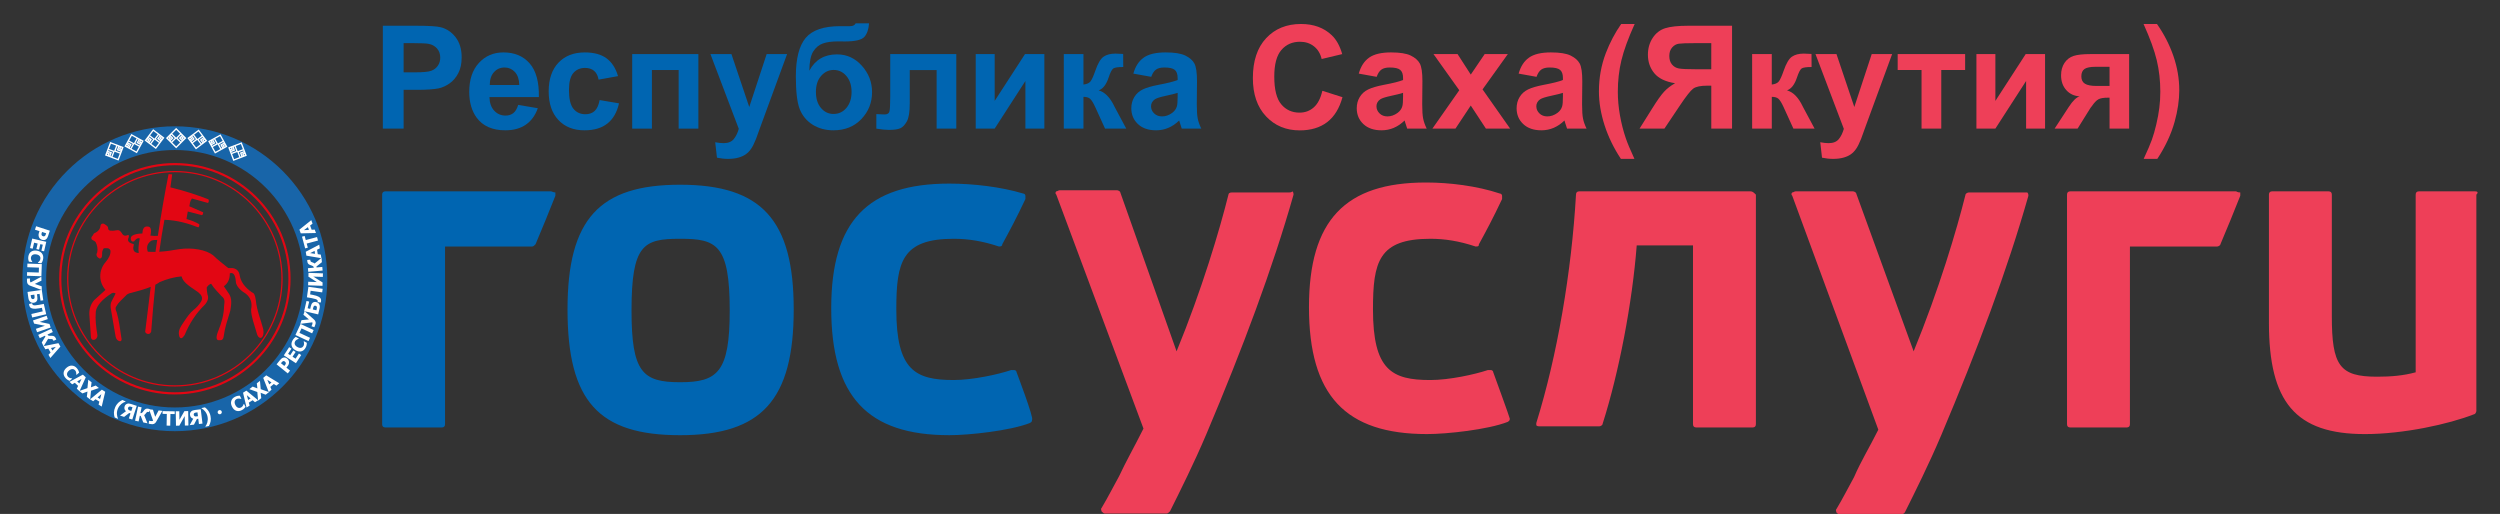 <svg width="574" height="118" xmlns="http://www.w3.org/2000/svg" xml:space="preserve" enable-background="new 0 0 644 198" version="1.1">

 <rect width="100%" height="100%" fill="#333333" stroke="none"/>

 <g>
  <title>Layer 1</title>
  <g id="svg_1" display="none">
   <path id="svg_2" d="m88.403,5.906l16,0l0,3.965l-11.231,0l0,19.658l-4.77,0l0.001,-23.623l0,0z" fill="#0F66B0" display="inline"/>
   <path id="svg_3" d="m104.145,20.73c0,-1.504 0.371,-2.959 1.112,-4.367c0.741,-1.408 1.791,-2.48 3.15,-3.223c1.358,-0.742 2.876,-1.111 4.552,-1.111c2.589,0 4.71,0.84 6.365,2.521c1.653,1.682 2.48,3.807 2.48,6.373c0,2.59 -0.835,4.734 -2.506,6.438c-1.671,1.704 -3.772,2.553 -6.308,2.553c-1.568,0 -3.064,-0.354 -4.488,-1.063s-2.505,-1.748 -3.247,-3.117c-0.739,-1.369 -1.11,-3.037 -1.11,-5.004zm4.641,0.243c0,1.697 0.403,2.998 1.208,3.898c0.805,0.902 1.799,1.354 2.98,1.354c1.183,0 2.173,-0.451 2.974,-1.354c0.801,-0.902 1.201,-2.213 1.201,-3.932c0,-1.676 -0.4,-2.965 -1.201,-3.867c-0.801,-0.902 -1.791,-1.354 -2.974,-1.354c-1.182,0 -2.175,0.449 -2.98,1.354c-0.805,0.905 -1.208,2.203 -1.208,3.901z" fill="#0F66B0" display="inline"/>
   <path id="svg_4" d="m125.221,12.418l4.223,0l0,2.514c0.548,-0.859 1.289,-1.559 2.224,-2.096s1.971,-0.807 3.11,-0.807c1.986,0 3.674,0.779 5.06,2.336c1.386,1.559 2.079,3.73 2.079,6.512c0,2.855 -0.698,5.078 -2.095,6.662c-1.396,1.584 -3.088,2.377 -5.076,2.377c-0.945,0 -1.802,-0.188 -2.57,-0.563c-0.768,-0.377 -1.576,-1.021 -2.425,-1.936l0,8.621l-4.528,0l-0.002,-23.62l0,0zm4.48,8.266c0,1.922 0.381,3.342 1.144,4.262c0.764,0.918 1.692,1.377 2.788,1.377c1.053,0 1.928,-0.422 2.626,-1.266c0.698,-0.844 1.047,-2.227 1.047,-4.148c0,-1.795 -0.359,-3.127 -1.08,-3.996c-0.72,-0.869 -1.61,-1.305 -2.675,-1.305c-1.105,0 -2.024,0.426 -2.755,1.281c-0.73,0.853 -1.095,2.119 -1.095,3.795z" fill="#0F66B0" display="inline"/>
   <path id="svg_5" d="m144.461,20.73c0,-1.504 0.371,-2.959 1.112,-4.367c0.741,-1.408 1.791,-2.48 3.149,-3.223c1.359,-0.742 2.876,-1.111 4.553,-1.111c2.589,0 4.71,0.84 6.364,2.521c1.654,1.682 2.48,3.807 2.48,6.373c0,2.59 -0.834,4.734 -2.506,6.438c-1.67,1.703 -3.772,2.553 -6.309,2.553c-1.567,0 -3.063,-0.354 -4.487,-1.063c-1.425,-0.709 -2.505,-1.748 -3.247,-3.117c-0.739,-1.369 -1.109,-3.037 -1.109,-5.004zm4.64,0.243c0,1.697 0.403,2.998 1.208,3.898c0.806,0.902 1.8,1.354 2.981,1.354s2.172,-0.451 2.973,-1.354c0.802,-0.902 1.201,-2.213 1.201,-3.932c0,-1.676 -0.399,-2.965 -1.201,-3.867c-0.801,-0.902 -1.791,-1.354 -2.973,-1.354s-2.175,0.449 -2.981,1.354c-0.806,0.905 -1.208,2.203 -1.208,3.901z" fill="#0F66B0" display="inline"/>
   <path id="svg_6" d="m179.378,29.529l-12.955,0l0,4.512l-3.674,0l0,-8.219l1.853,0c0.773,-0.857 1.413,-2.201 1.917,-4.027c0.505,-1.824 0.808,-4.951 0.902,-9.377l13.81,0l0,13.404l1.838,0l0,8.219l-3.69,0l-0.001,-4.512l0,0zm-2.626,-3.707l0.016,-9.684l-5.479,0c-0.184,4.727 -0.936,7.955 -2.256,9.684l7.719,0z" fill="#0F66B0" display="inline"/>
   <path id="svg_7" d="m195.395,5.906l9.442,0c1.868,0 3.263,0.078 4.182,0.234c0.918,0.154 1.74,0.479 2.466,0.975c0.727,0.494 1.33,1.152 1.813,1.975c0.483,0.82 0.726,1.742 0.726,2.764c0,1.105 -0.299,2.121 -0.896,3.045c-0.597,0.924 -1.404,1.617 -2.425,2.078c1.438,0.42 2.546,1.133 3.318,2.143c0.772,1.012 1.159,2.197 1.159,3.563c0,1.074 -0.25,2.119 -0.749,3.135c-0.5,1.016 -1.182,1.826 -2.047,2.434c-0.863,0.605 -1.932,0.979 -3.197,1.119c-0.796,0.086 -2.713,0.141 -5.753,0.16l-8.041,0l0.002,-23.625l0,0zm4.769,3.934l0,5.461l3.125,0c1.859,0 3.014,-0.025 3.465,-0.08c0.816,-0.098 1.458,-0.379 1.925,-0.846c0.47,-0.469 0.701,-1.084 0.701,-1.846c0,-0.73 -0.201,-1.324 -0.604,-1.781c-0.402,-0.455 -1,-0.732 -1.796,-0.83c-0.474,-0.055 -1.831,-0.08 -4.077,-0.08l-2.738,0l-0.001,0.002l0,0zm0,9.392l0,6.316l4.414,0c1.72,0 2.81,-0.049 3.271,-0.146c0.709,-0.129 1.286,-0.441 1.732,-0.941c0.445,-0.5 0.669,-1.168 0.669,-2.006c0,-0.709 -0.173,-1.311 -0.517,-1.805c-0.345,-0.494 -0.842,-0.854 -1.49,-1.08c-0.649,-0.227 -2.061,-0.338 -4.229,-0.338l-3.85,0l0,0z" fill="#E9415A" display="inline"/>
   <path id="svg_8" d="m218.131,20.73c0,-1.504 0.371,-2.959 1.111,-4.367c0.742,-1.408 1.791,-2.48 3.149,-3.223c1.359,-0.742 2.876,-1.111 4.554,-1.111c2.588,0 4.709,0.84 6.363,2.521c1.654,1.681 2.48,3.807 2.48,6.373c0,2.59 -0.834,4.734 -2.506,6.438c-1.67,1.703 -3.772,2.553 -6.309,2.553c-1.566,0 -3.063,-0.354 -4.486,-1.063c-1.426,-0.709 -2.506,-1.748 -3.248,-3.117c-0.738,-1.369 -1.108,-3.037 -1.108,-5.004zm4.639,0.243c0,1.697 0.403,2.998 1.208,3.898c0.806,0.902 1.8,1.354 2.981,1.354s2.172,-0.451 2.973,-1.354c0.803,-0.902 1.201,-2.213 1.201,-3.932c0,-1.676 -0.398,-2.965 -1.201,-3.867c-0.801,-0.902 -1.791,-1.354 -2.973,-1.354s-2.176,0.449 -2.981,1.354c-0.805,0.905 -1.208,2.203 -1.208,3.901z" fill="#E9415A" display="inline"/>
   <path id="svg_9" d="m239.738,12.418l15.164,0l0,17.111l-4.514,0l0,-13.437l-6.171,0l0,7.686c0,1.955 -0.226,3.328 -0.677,4.117c-0.451,0.791 -0.951,1.309 -1.499,1.555c-0.548,0.248 -1.429,0.371 -2.644,0.371c-0.721,0 -1.67,-0.096 -2.853,-0.289l0,-3.336c0.097,0 0.351,0.012 0.757,0.033c0.475,0.031 0.838,0.047 1.098,0.047c0.61,0 0.986,-0.201 1.127,-0.604c0.141,-0.4 0.209,-1.521 0.209,-3.357l0.003,-9.897l0,0z" fill="#E9415A" display="inline"/>
   <path id="svg_10" d="m257.995,20.73c0,-1.504 0.371,-2.959 1.111,-4.367c0.74,-1.408 1.791,-2.48 3.149,-3.223c1.358,-0.743 2.876,-1.111 4.552,-1.111c2.59,0 4.71,0.84 6.365,2.521c1.654,1.682 2.48,3.807 2.48,6.373c0,2.59 -0.835,4.734 -2.506,6.438c-1.672,1.703 -3.772,2.553 -6.309,2.553c-1.568,0 -3.063,-0.354 -4.488,-1.063c-1.424,-0.709 -2.505,-1.748 -3.247,-3.117c-0.737,-1.369 -1.107,-3.037 -1.107,-5.004zm4.64,0.243c0,1.697 0.403,2.998 1.208,3.898c0.806,0.902 1.799,1.354 2.981,1.354c1.182,0 2.172,-0.451 2.973,-1.354c0.801,-0.903 1.201,-2.213 1.201,-3.932c0,-1.676 -0.4,-2.965 -1.201,-3.867c-0.801,-0.902 -1.791,-1.354 -2.973,-1.354c-1.184,0 -2.176,0.449 -2.981,1.354c-0.805,0.905 -1.208,2.203 -1.208,3.901z" fill="#E9415A" display="inline"/>
   <path id="svg_11" d="m279.022,12.418l11.554,0l0,3.656l-7.024,0l0,13.455l-4.527,0l-0.003,-17.111l0,0z" fill="#E9415A" display="inline"/>
   <path id="svg_12" d="m305.834,29.529l-12.955,0l0,4.512l-3.674,0l0,-8.219l1.854,0c0.773,-0.857 1.412,-2.201 1.918,-4.027c0.505,-1.824 0.807,-4.951 0.902,-9.377l13.81,0l0,13.404l1.837,0l0,8.219l-3.689,0l-0.003,-4.512l0,0zm-2.626,-3.707l0.017,-9.684l-5.479,0c-0.186,4.727 -0.938,7.955 -2.257,9.684l7.719,0z" fill="#E9415A" display="inline"/>
   <path id="svg_13" d="m316.018,17.639l-4.106,-0.742c0.462,-1.654 1.257,-2.879 2.385,-3.674s2.804,-1.191 5.027,-1.191c2.02,0 3.521,0.238 4.512,0.717c0.988,0.479 1.684,1.086 2.087,1.82c0.402,0.736 0.604,2.086 0.604,4.053l-0.049,5.285c0,1.504 0.071,2.613 0.219,3.328c0.146,0.713 0.416,1.479 0.813,2.295l-4.479,0c-0.117,-0.301 -0.266,-0.746 -0.438,-1.336c-0.074,-0.27 -0.129,-0.447 -0.16,-0.533c-0.771,0.752 -1.602,1.316 -2.48,1.693c-0.879,0.375 -1.82,0.563 -2.819,0.563c-1.762,0 -3.149,-0.479 -4.165,-1.434c-1.016,-0.957 -1.522,-2.166 -1.522,-3.625c0,-0.967 0.23,-1.83 0.692,-2.586c0.462,-0.758 1.109,-1.338 1.941,-1.74c0.833,-0.402 2.032,-0.756 3.602,-1.057c2.116,-0.396 3.582,-0.77 4.398,-1.111l0,-0.451c0,-0.869 -0.216,-1.49 -0.646,-1.859c-0.43,-0.371 -1.239,-0.559 -2.433,-0.559c-0.807,0 -1.436,0.16 -1.887,0.477c-0.45,0.317 -0.817,0.87 -1.096,1.667zm6.058,3.672c-0.58,0.193 -1.498,0.424 -2.756,0.693c-1.257,0.27 -2.078,0.531 -2.466,0.789c-0.592,0.42 -0.887,0.951 -0.887,1.596c0,0.635 0.236,1.182 0.709,1.645c0.474,0.461 1.074,0.693 1.806,0.693c0.815,0 1.596,-0.271 2.337,-0.807c0.548,-0.408 0.906,-0.908 1.079,-1.5c0.117,-0.387 0.178,-1.123 0.178,-2.207l0,-0.902l0,0z" fill="#E9415A" display="inline"/>
  </g>
  <g id="svg_14">
   <path id="svg_15" d="m401.882,43.932l-39.271,0c-0.508,0 -0.762,0.256 -0.762,0.76c-1.014,17.732 -4.305,36.988 -9.117,52.441l0,0.508c0.254,0.252 0.506,0.252 0.762,0.252l13.681,0c0.253,0 0.761,-0.252 0.761,-0.506c3.797,-11.908 6.84,-27.867 7.854,-41.041l12.921,0l0,41.041c0,0.506 0.253,0.76 0.759,0.76l12.922,0c0.506,0 0.76,-0.254 0.76,-0.76l0,-52.696c-0.511,-0.503 -0.763,-0.759 -1.27,-0.759m166.442,0l-12.922,0c-0.507,0 -0.761,0.256 -0.761,0.76l0,40.788c-2.787,0.76 -5.574,1.012 -8.867,1.012c-8.61,0 -10.386,-2.533 -10.386,-13.934l0,-27.867c0,-0.504 -0.256,-0.76 -0.76,-0.76l-12.92,0c-0.507,0 -0.761,0.256 -0.761,0.76l0,29.389c0,18.24 6.083,25.586 22.043,25.586c8.861,0 19.251,-2.277 25.077,-4.561c0.254,0 0.507,-0.508 0.507,-0.76l0,-49.654c0.512,-0.503 0.259,-0.759 -0.25,-0.759m-272.337,0.256l-13.177,0c-0.507,0 -0.76,0.25 -0.76,0.504c-2.024,8.107 -6.081,21.787 -11.907,35.975l-12.92,-36.479c0,-0.256 -0.507,-0.508 -0.761,-0.508l-13.171,0c-0.255,0 -0.507,0.252 -0.763,0.252c-0.254,0.254 -0.254,0.506 0,0.758l20.016,53.709c-2.027,4.055 -4.053,7.602 -5.576,10.895c-1.266,2.278 -2.533,4.813 -4.052,7.349c-0.255,0.254 0,0.508 0,0.76c0.252,0.254 0.507,0.508 0.759,0.508l14.187,0c0.255,0 0.508,-0.254 0.764,-0.508c2.278,-4.562 5.572,-11.146 8.359,-17.732c8.358,-19.762 15.199,-38.002 20.013,-54.977c0,-0.252 0,-0.504 -0.252,-0.76c-0.254,0.254 -0.507,0.254 -0.759,0.254m46.867,41.291c0,-0.254 -0.254,-0.506 -0.508,-0.506l-0.758,0c-3.041,1.014 -8.867,2.281 -13.175,2.281c-8.867,0 -13.176,-2.281 -13.176,-16.217c0,-10.893 1.268,-16.215 13.176,-16.215c3.292,0 6.586,0.508 10.386,1.775c0.508,0 0.76,0 0.76,-0.51c1.521,-2.783 3.297,-6.076 5.321,-10.387l0,-0.758c0,-0.256 -0.253,-0.508 -0.508,-0.508c-5.319,-1.773 -11.651,-2.533 -16.976,-2.533c-18.489,0 -26.854,8.613 -26.854,28.625c0,20.27 8.362,29.135 27.106,29.135c4.561,0 13.937,-1.012 18.492,-2.785c0.508,-0.256 0.508,-0.508 0.508,-0.76c0.004,-0.249 -3.794,-10.637 -3.794,-10.637l0,0zm122.363,-41.291l-13.176,0c-0.252,0 -0.759,0.25 -0.759,0.504c-2.025,8.107 -6.084,21.787 -11.908,35.975l-13.176,-36.229c0,-0.25 -0.506,-0.506 -0.76,-0.506l-13.173,0c-0.252,0 -0.507,0.254 -0.762,0.254c-0.251,0.252 -0.251,0.504 0,0.76l19.762,53.707c-2.023,4.055 -4.054,7.346 -5.573,10.895c-1.268,2.277 -2.529,4.813 -4.054,7.347c-0.253,0.254 0,0.506 0,0.762c0.253,0.252 0.505,0.504 0.76,0.504l14.188,0c0.253,0 0.509,-0.252 0.761,-0.504c2.28,-4.563 5.573,-11.148 8.36,-17.734c8.356,-19.762 15.2,-38 20.014,-54.975c0,-0.256 0,-0.508 -0.254,-0.76l-0.252,0m48.135,-0.256l-37.999,0c-0.51,0 -0.762,0.256 -0.762,0.76l0,52.697c0,0.504 0.252,0.758 0.762,0.758l12.919,0c0.507,0 0.762,-0.254 0.762,-0.758l0,-40.789l20.015,0c0.254,0 0.76,-0.252 0.76,-0.51c1.521,-3.545 3.04,-7.346 4.563,-11.145l0,-0.76c-0.766,0.003 -0.766,-0.253 -1.02,-0.253" fill="#EE3F58"/>
   <path id="svg_16" d="m156.142,87.758c-8.612,0 -11.145,-2.279 -11.145,-16.469c0,-15.199 2.785,-16.467 11.145,-16.467s11.401,1.268 11.401,16.467c0,14.19 -2.787,16.469 -11.401,16.469m0,-45.346c-18.492,0 -25.84,7.854 -25.84,28.627c0,21.027 7.095,28.881 25.84,28.881c18.748,0 26.095,-8.105 26.095,-28.881c-0.001,-20.519 -7.348,-28.627 -26.095,-28.627m77.268,43.067c0,-0.254 -0.252,-0.506 -0.506,-0.506l-0.761,0c-3.041,1.014 -8.866,2.281 -13.174,2.281c-8.866,0 -13.175,-2.281 -13.175,-16.217c0,-10.893 1.27,-16.215 13.175,-16.215c3.293,0 6.588,0.508 10.39,1.775c0.254,0 0.76,0 0.76,-0.51c1.519,-2.783 3.293,-6.076 5.316,-10.387l0,-0.758c0,-0.256 -0.253,-0.508 -0.506,-0.508c-5.064,-1.52 -11.398,-2.281 -16.972,-2.281c-18.748,0 -27.106,8.615 -27.106,28.629c0,20.27 8.359,29.135 27.106,29.135c4.56,0 13.934,-1.016 18.493,-2.789c0.508,-0.252 0.508,-0.508 0.508,-0.76c0.505,-0.247 -3.548,-10.889 -3.548,-10.889zm-106.908,-41.547l-38.002,0c-0.506,0 -0.759,0.256 -0.759,0.76l0,52.697c0,0.504 0.253,0.758 0.759,0.758l12.92,0c0.508,0 0.761,-0.254 0.761,-0.758l0,-40.789l20.015,0c0.253,0 0.505,-0.252 0.759,-0.51c1.521,-3.545 3.042,-7.346 4.561,-11.145l0,-0.76c-0.508,0.003 -0.761,-0.253 -1.014,-0.253" fill="#0065B1"/>
  </g>
  <g id="svg_17">
   <path id="svg_18" d="m87.901,29.532l0,-23.622l7.654,0c2.9,0 4.791,0.118 5.672,0.354c1.354,0.354 2.487,1.125 3.4,2.313c0.913,1.187 1.37,2.721 1.37,4.6c0,1.451 -0.263,2.67 -0.79,3.658s-1.195,1.765 -2.006,2.328c-0.811,0.564 -1.635,0.938 -2.473,1.12c-1.139,0.226 -2.788,0.339 -4.947,0.339l-3.11,0l0,8.91l-4.77,0zm4.769,-19.626l0,6.703l2.61,0c1.88,0 3.137,-0.123 3.771,-0.37c0.634,-0.247 1.13,-0.634 1.491,-1.16c0.359,-0.526 0.54,-1.139 0.54,-1.838c0,-0.858 -0.252,-1.567 -0.757,-2.127c-0.505,-0.558 -1.144,-0.907 -1.917,-1.047c-0.569,-0.107 -1.713,-0.161 -3.432,-0.161l-2.306,0z" fill="#0065B1"/>
   <path id="svg_19" d="m118.967,24.086l4.512,0.757c-0.58,1.655 -1.496,2.914 -2.747,3.779c-1.252,0.864 -2.817,1.297 -4.697,1.297c-2.976,0 -5.178,-0.972 -6.606,-2.916c-1.128,-1.558 -1.692,-3.523 -1.692,-5.898c0,-2.836 0.741,-5.057 2.224,-6.662c1.482,-1.606 3.357,-2.409 5.624,-2.409c2.546,0 4.555,0.841 6.026,2.521c1.472,1.682 2.175,4.257 2.111,7.727l-11.344,0c0.032,1.343 0.397,2.388 1.096,3.134c0.698,0.747 1.568,1.12 2.61,1.12c0.709,0 1.305,-0.193 1.789,-0.58c0.484,-0.387 0.847,-1.011 1.094,-1.87zm0.258,-4.576c-0.032,-1.311 -0.371,-2.307 -1.015,-2.989c-0.645,-0.682 -1.429,-1.023 -2.353,-1.023c-0.988,0 -1.805,0.36 -2.449,1.08c-0.644,0.72 -0.961,1.697 -0.951,2.933l6.768,-0.001l0,0z" fill="#0065B1"/>
   <path id="svg_20" d="m141.896,17.479l-4.463,0.806c-0.15,-0.892 -0.491,-1.563 -1.023,-2.015c-0.531,-0.451 -1.222,-0.676 -2.07,-0.676c-1.128,0 -2.028,0.389 -2.699,1.168c-0.671,0.778 -1.007,2.081 -1.007,3.907c0,2.03 0.341,3.464 1.023,4.302c0.682,0.838 1.598,1.258 2.747,1.258c0.859,0 1.563,-0.245 2.111,-0.733c0.548,-0.489 0.935,-1.329 1.16,-2.522l4.447,0.758c-0.462,2.041 -1.348,3.583 -2.659,4.625s-3.067,1.563 -5.269,1.563c-2.503,0 -4.499,-0.789 -5.986,-2.369c-1.488,-1.578 -2.232,-3.765 -2.232,-6.558c0,-2.825 0.747,-5.024 2.24,-6.599c1.493,-1.573 3.513,-2.36 6.059,-2.36c2.084,0 3.741,0.448 4.971,1.346c1.23,0.895 2.113,2.263 2.65,4.099z" fill="#0065B1"/>
   <path id="svg_21" d="m145.151,12.42l15.195,0l0,17.112l-4.528,0l0,-13.455l-6.139,0l0,13.455l-4.528,0l0,-17.112l0,0z" fill="#0065B1"/>
   <path id="svg_22" d="m163.118,12.42l4.818,0l4.093,12.149l3.996,-12.149l4.689,0l-6.042,16.468l-1.08,2.98c-0.397,1 -0.776,1.762 -1.136,2.289c-0.36,0.525 -0.773,0.953 -1.241,1.28c-0.467,0.328 -1.042,0.583 -1.724,0.766c-0.683,0.183 -1.453,0.274 -2.313,0.274c-0.87,0 -1.724,-0.092 -2.562,-0.274l-0.403,-3.545c0.709,0.14 1.348,0.21 1.917,0.21c1.053,0 1.832,-0.31 2.336,-0.927c0.505,-0.618 0.892,-1.405 1.16,-2.36l-6.508,-17.161z" fill="#0065B1"/>
   <path id="svg_23" d="m196.456,5.362l3.078,0c-0.097,1.364 -0.454,2.398 -1.072,3.102c-0.618,0.704 -2.14,1.056 -4.568,1.056c-0.29,0 -0.58,-0.005 -0.87,-0.017l-0.58,0c-1.439,0 -2.61,0.159 -3.513,0.476c-0.902,0.317 -1.641,0.933 -2.215,1.845c-0.575,0.914 -0.873,2.385 -0.895,4.416c0.666,-1.258 1.528,-2.197 2.586,-2.82c1.058,-0.623 2.318,-0.935 3.779,-0.935c2.245,0 4.146,0.873 5.704,2.618c1.558,1.746 2.336,3.769 2.336,6.066c0,2.396 -0.819,4.453 -2.457,6.172c-1.639,1.719 -3.779,2.578 -6.421,2.578c-1.815,0 -3.411,-0.436 -4.786,-1.305c-1.375,-0.871 -2.358,-2.061 -2.949,-3.569c-0.591,-1.51 -0.886,-4.01 -0.886,-7.501c0,-4.104 0.754,-7.052 2.264,-8.846c1.51,-1.794 4.144,-2.691 7.904,-2.691l2.288,0c0.634,0 1.058,-0.215 1.273,-0.645zm-9.12,15.742c0,1.559 0.389,2.791 1.168,3.698c0.779,0.908 1.732,1.362 2.86,1.362c1.214,0 2.21,-0.471 2.989,-1.41c0.778,-0.94 1.168,-2.151 1.168,-3.634c0,-1.515 -0.395,-2.736 -1.185,-3.666c-0.789,-0.929 -1.764,-1.394 -2.924,-1.394c-1.128,0 -2.089,0.457 -2.884,1.369c-0.795,0.916 -1.192,2.14 -1.192,3.675z" fill="#0065B1"/>
   <path id="svg_24" d="m204.4,12.42l15.163,0l0,17.112l-4.512,0l0,-13.438l-6.171,0l0,7.687c0,1.955 -0.226,3.327 -0.677,4.116c-0.451,0.79 -0.951,1.309 -1.499,1.556c-0.548,0.246 -1.429,0.37 -2.643,0.37c-0.72,0 -1.67,-0.097 -2.852,-0.29l0,-3.336c0.097,0 0.349,0.012 0.757,0.033c0.473,0.031 0.838,0.048 1.096,0.048c0.612,0 0.988,-0.201 1.128,-0.604c0.14,-0.402 0.209,-1.522 0.209,-3.359l0.001,-9.895l0,0z" fill="#0065B1"/>
   <path id="svg_25" d="m224.026,12.42l4.351,0l0,10.747l6.961,-10.747l4.447,0l0,17.112l-4.351,0l0,-10.941l-7.058,10.941l-4.351,0l0.001,-17.112l0,0z" fill="#0065B1"/>
   <path id="svg_26" d="m244.248,12.42l4.512,0l0,6.993c0.752,-0.086 1.284,-0.316 1.595,-0.693c0.312,-0.375 0.688,-1.197 1.128,-2.465c0.58,-1.687 1.214,-2.766 1.901,-3.238c0.687,-0.472 1.59,-0.709 2.707,-0.709c0.344,0 0.94,0.026 1.789,0.08l0.016,2.997c-1.192,0 -1.955,0.112 -2.288,0.339c-0.333,0.236 -0.693,0.939 -1.08,2.11c-0.526,1.579 -1.284,2.552 -2.272,2.917c1.429,0.397 2.637,1.638 3.625,3.722c0.054,0.107 0.113,0.221 0.177,0.339l2.53,4.721l-4.866,0l-2.256,-4.947c-0.462,-0.998 -0.862,-1.641 -1.2,-1.925c-0.339,-0.285 -0.841,-0.427 -1.507,-0.427l0,7.299l-4.512,0l0.001,-17.113l0,0z" fill="#0065B1"/>
   <path id="svg_27" d="m264.325,17.641l-4.109,-0.741c0.462,-1.654 1.257,-2.879 2.385,-3.674s2.804,-1.192 5.027,-1.192c2.02,0 3.523,0.239 4.512,0.717c0.988,0.479 1.684,1.085 2.087,1.821c0.402,0.735 0.604,2.086 0.604,4.053l-0.048,5.285c0,1.504 0.072,2.612 0.218,3.327c0.145,0.714 0.416,1.479 0.813,2.296l-4.479,0c-0.118,-0.301 -0.263,-0.746 -0.435,-1.338c-0.075,-0.268 -0.129,-0.445 -0.161,-0.531c-0.773,0.752 -1.601,1.316 -2.481,1.691c-0.881,0.376 -1.821,0.564 -2.82,0.564c-1.762,0 -3.15,-0.478 -4.165,-1.434c-1.016,-0.956 -1.523,-2.165 -1.523,-3.626c0,-0.967 0.231,-1.829 0.693,-2.586c0.462,-0.758 1.109,-1.338 1.941,-1.74c0.833,-0.403 2.033,-0.755 3.602,-1.056c2.116,-0.397 3.583,-0.768 4.399,-1.111l0,-0.451c0,-0.871 -0.215,-1.491 -0.645,-1.861c-0.43,-0.371 -1.241,-0.557 -2.433,-0.557c-0.806,0 -1.434,0.159 -1.885,0.476c-0.452,0.317 -0.818,0.873 -1.097,1.668zm6.059,3.673c-0.58,0.193 -1.499,0.425 -2.755,0.692c-1.257,0.27 -2.079,0.532 -2.465,0.79c-0.591,0.419 -0.886,0.95 -0.886,1.595c0,0.635 0.236,1.183 0.709,1.645c0.473,0.462 1.074,0.692 1.805,0.692c0.816,0 1.595,-0.269 2.336,-0.806c0.548,-0.408 0.908,-0.907 1.08,-1.498c0.118,-0.387 0.177,-1.123 0.177,-2.208l-0.001,-0.902l0,0z" fill="#0065B1"/>
   <path id="svg_28" d="m303.609,20.847l4.625,1.467c-0.709,2.578 -1.888,4.493 -3.537,5.744c-1.649,1.252 -3.741,1.877 -6.276,1.877c-3.137,0 -5.715,-1.071 -7.734,-3.214c-2.02,-2.144 -3.029,-5.073 -3.029,-8.79c0,-3.932 1.015,-6.985 3.045,-9.16c2.03,-2.176 4.7,-3.264 8.008,-3.264c2.89,0 5.237,0.854 7.042,2.563c1.074,1.01 1.88,2.46 2.417,4.351l-4.721,1.128c-0.279,-1.225 -0.862,-2.191 -1.749,-2.9c-0.886,-0.709 -1.963,-1.063 -3.23,-1.063c-1.751,0 -3.172,0.628 -4.262,1.886c-1.091,1.256 -1.636,3.292 -1.636,6.106c0,2.986 0.537,5.113 1.611,6.381c1.074,1.268 2.471,1.901 4.189,1.901c1.268,0 2.358,-0.402 3.271,-1.209c0.914,-0.806 1.569,-2.074 1.966,-3.804z" fill="#EE3F58"/>
   <path id="svg_29" d="m316.081,17.641l-4.109,-0.741c0.462,-1.654 1.257,-2.879 2.385,-3.674s2.804,-1.192 5.027,-1.192c2.02,0 3.524,0.239 4.513,0.717c0.987,0.479 1.684,1.085 2.086,1.821c0.401,0.735 0.604,2.086 0.604,4.053l-0.047,5.285c0,1.504 0.072,2.612 0.217,3.327c0.145,0.714 0.416,1.479 0.814,2.296l-4.48,0c-0.117,-0.301 -0.263,-0.746 -0.436,-1.338c-0.074,-0.268 -0.129,-0.445 -0.16,-0.531c-0.773,0.752 -1.601,1.316 -2.481,1.691c-0.881,0.376 -1.821,0.564 -2.82,0.564c-1.762,0 -3.15,-0.478 -4.165,-1.434c-1.016,-0.956 -1.523,-2.165 -1.523,-3.626c0,-0.967 0.231,-1.829 0.693,-2.586c0.462,-0.758 1.109,-1.338 1.941,-1.74c0.833,-0.403 2.033,-0.755 3.602,-1.056c2.116,-0.397 3.583,-0.768 4.399,-1.111l0,-0.451c0,-0.871 -0.215,-1.491 -0.645,-1.861c-0.43,-0.371 -1.241,-0.557 -2.433,-0.557c-0.806,0 -1.434,0.159 -1.885,0.476c-0.452,0.317 -0.818,0.873 -1.097,1.668zm6.059,3.673c-0.58,0.193 -1.499,0.425 -2.755,0.692c-1.257,0.27 -2.079,0.532 -2.465,0.79c-0.591,0.419 -0.886,0.95 -0.886,1.595c0,0.635 0.236,1.183 0.709,1.645c0.473,0.462 1.074,0.692 1.805,0.692c0.816,0 1.595,-0.269 2.336,-0.806c0.548,-0.408 0.908,-0.907 1.08,-1.498c0.118,-0.387 0.177,-1.123 0.177,-2.208l-0.001,-0.902l0,0z" fill="#EE3F58"/>
   <path id="svg_30" d="m328.875,29.532l6.172,-8.814l-5.914,-8.298l5.527,0l3.029,4.705l3.188,-4.705l5.317,0l-5.801,8.104l6.332,9.008l-5.559,0l-3.48,-5.301l-3.514,5.301l-5.297,0l0,0z" fill="#EE3F58"/>
   <path id="svg_31" d="m352.787,17.641l-4.107,-0.741c0.461,-1.654 1.256,-2.879 2.385,-3.674c1.127,-0.795 2.804,-1.192 5.026,-1.192c2.021,0 3.523,0.239 4.513,0.717c0.987,0.479 1.684,1.085 2.086,1.821c0.402,0.735 0.604,2.086 0.604,4.053l-0.048,5.285c0,1.504 0.072,2.612 0.218,3.327c0.146,0.714 0.416,1.479 0.813,2.296l-4.479,0c-0.118,-0.301 -0.264,-0.746 -0.437,-1.338c-0.074,-0.268 -0.129,-0.445 -0.159,-0.531c-0.773,0.752 -1.603,1.316 -2.482,1.691c-0.881,0.376 -1.819,0.564 -2.819,0.564c-1.762,0 -3.149,-0.478 -4.164,-1.434c-1.017,-0.956 -1.523,-2.165 -1.523,-3.626c0,-0.967 0.23,-1.829 0.693,-2.586c0.462,-0.758 1.109,-1.338 1.941,-1.74c0.832,-0.403 2.032,-0.755 3.602,-1.056c2.115,-0.397 3.582,-0.768 4.398,-1.111l0,-0.451c0,-0.871 -0.216,-1.491 -0.646,-1.861c-0.431,-0.371 -1.24,-0.557 -2.433,-0.557c-0.807,0 -1.436,0.159 -1.887,0.476c-0.45,0.317 -0.816,0.873 -1.095,1.668zm6.059,3.673c-0.58,0.193 -1.498,0.425 -2.755,0.692c-1.257,0.27 -2.079,0.532 -2.466,0.79c-0.591,0.419 -0.886,0.95 -0.886,1.595c0,0.635 0.235,1.183 0.709,1.645c0.473,0.462 1.073,0.692 1.805,0.692c0.815,0 1.595,-0.269 2.337,-0.806c0.547,-0.408 0.907,-0.907 1.079,-1.498c0.118,-0.387 0.177,-1.123 0.177,-2.208l0,-0.902l0,0z" fill="#EE3F58"/>
   <path id="svg_32" d="m375.266,36.478l-3.108,0c-1.644,-2.482 -2.896,-5.061 -3.755,-7.734c-0.859,-2.676 -1.289,-5.264 -1.289,-7.768c0,-3.104 0.531,-6.042 1.596,-8.813c0.924,-2.406 2.096,-4.624 3.514,-6.655l3.094,0c-1.473,3.256 -2.484,6.024 -3.037,8.307c-0.555,2.283 -0.83,4.703 -0.83,7.26c0,1.762 0.164,3.566 0.49,5.414c0.328,1.848 0.776,3.604 1.347,5.269c0.372,1.094 1.032,2.667 1.978,4.72z" fill="#EE3F58"/>
   <path id="svg_33" d="m392.91,29.532l0,-9.861l-0.967,0c-1.504,0 -2.564,0.226 -3.184,0.677c-0.617,0.451 -1.673,1.8 -3.166,4.044l-3.447,5.141l-5.705,0l2.886,-4.608c1.138,-1.826 2.046,-3.107 2.723,-3.843s1.525,-1.395 2.546,-1.975c-2.201,-0.343 -3.791,-1.108 -4.77,-2.296c-0.979,-1.187 -1.467,-2.607 -1.467,-4.262c0,-1.439 0.363,-2.715 1.088,-3.827c0.726,-1.111 1.682,-1.858 2.867,-2.239c1.188,-0.382 2.963,-0.572 5.326,-0.572l10.039,0l0,23.622l-4.769,-0.001l0,0zm0,-19.626l-3.723,0c-1.892,0 -3.135,0.043 -3.729,0.129c-0.597,0.086 -1.108,0.376 -1.539,0.87c-0.43,0.494 -0.646,1.139 -0.646,1.934c0,0.827 0.207,1.485 0.621,1.974c0.414,0.489 0.939,0.793 1.578,0.911c0.641,0.118 1.941,0.177 3.908,0.177l3.528,0l0.002,-5.995l0,0z" fill="#EE3F58"/>
   <path id="svg_34" d="m402.288,12.42l4.512,0l0,6.993c0.752,-0.086 1.283,-0.316 1.597,-0.693c0.311,-0.375 0.687,-1.197 1.127,-2.465c0.58,-1.687 1.213,-2.766 1.901,-3.238c0.687,-0.473 1.589,-0.709 2.707,-0.709c0.343,0 0.938,0.026 1.788,0.08l0.018,2.997c-1.193,0 -1.957,0.112 -2.289,0.339c-0.334,0.236 -0.692,0.939 -1.08,2.11c-0.525,1.579 -1.283,2.552 -2.271,2.917c1.43,0.397 2.639,1.638 3.626,3.722c0.054,0.107 0.112,0.221 0.177,0.339l2.53,4.721l-4.866,0l-2.256,-4.947c-0.462,-0.998 -0.861,-1.641 -1.199,-1.925c-0.34,-0.285 -0.842,-0.427 -1.508,-0.427l0,7.299l-4.512,0l-0.002,-17.113l0,0z" fill="#EE3F58"/>
   <path id="svg_35" d="m416.839,12.42l4.817,0l4.094,12.149l3.996,-12.149l4.688,0l-6.042,16.468l-1.08,2.98c-0.396,1 -0.775,1.762 -1.136,2.289c-0.359,0.525 -0.772,0.953 -1.241,1.28c-0.467,0.328 -1.042,0.583 -1.724,0.766c-0.683,0.183 -1.453,0.274 -2.313,0.274c-0.871,0 -1.725,-0.092 -2.563,-0.274l-0.402,-3.545c0.709,0.14 1.348,0.21 1.916,0.21c1.053,0 1.832,-0.31 2.337,-0.927c0.506,-0.618 0.893,-1.405 1.16,-2.36l-6.507,-17.161z" fill="#EE3F58"/>
   <path id="svg_36" d="m435.707,12.42l15.485,0l0,3.657l-5.479,0l0,13.455l-4.528,0l0,-13.455l-5.479,0l0.001,-3.657l0,0z" fill="#EE3F58"/>
   <path id="svg_37" d="m453.787,12.42l4.351,0l0,10.747l6.961,-10.747l4.447,0l0,17.112l-4.351,0l0,-10.941l-7.059,10.941l-4.351,0l0.002,-17.112l0,0z" fill="#EE3F58"/>
   <path id="svg_38" d="m488.85,12.42l0,17.112l-4.494,0l0,-7.105l-0.42,0c-0.978,0 -1.693,0.126 -2.15,0.378c-0.456,0.253 -0.964,0.787 -1.522,1.604l-0.272,0.339l-2.981,4.785l-5.269,0l3.237,-4.963c0.925,-1.418 1.763,-2.234 2.515,-2.449c-1.269,-0.075 -2.296,-0.556 -3.086,-1.442c-0.789,-0.886 -1.185,-2.017 -1.185,-3.392c0,-1.106 0.261,-2.052 0.781,-2.836c0.521,-0.784 1.214,-1.318 2.078,-1.604c0.865,-0.284 2.151,-0.427 3.859,-0.427l8.909,0zm-4.496,2.917l-3.239,0c-1.191,0 -2.029,0.169 -2.515,0.507c-0.481,0.339 -0.725,0.9 -0.725,1.685c0,0.785 0.273,1.348 0.822,1.691c0.547,0.344 1.443,0.516 2.689,0.516l2.965,0l0,-4.399l0.003,0z" fill="#EE3F58"/>
   <path id="svg_39" d="m492.186,36.478c0.893,-1.913 1.521,-3.379 1.887,-4.399c0.364,-1.02 0.703,-2.197 1.015,-3.528c0.313,-1.332 0.543,-2.598 0.693,-3.795c0.149,-1.198 0.226,-2.426 0.226,-3.682c0,-2.557 -0.273,-4.977 -0.821,-7.26c-0.549,-2.282 -1.559,-5.051 -3.028,-8.307l3.077,0c1.622,2.311 2.882,4.76 3.777,7.348c0.897,2.59 1.347,5.216 1.347,7.88c0,2.245 -0.354,4.651 -1.063,7.219c-0.806,2.879 -2.133,5.72 -3.979,8.524l-3.131,0z" fill="#EE3F58"/>
  </g>
  <g id="svg_40">
   <g id="svg_41">
    <path id="svg_42" d="m60.452,75.611c-0.577,-2.245 -1.45,-4.148 -1.729,-6.732c-0.12,-1.054 -0.397,-1.629 -0.834,-1.728c-1.668,-1.152 -2.621,-2.463 -2.86,-3.933c-0.138,-0.953 -0.674,-1.509 -1.608,-1.667c-0.377,-0.021 -0.635,0.019 -1.013,0c-1.112,-0.954 -2.403,-1.848 -3.456,-2.92c-1.649,-1.298 -4.767,-1.834 -7.746,-1.436c-1.565,0.288 -3.118,0.52 -4.634,0.608c0.355,-2.59 0.746,-5.045 1.178,-7.341c2.961,0.104 5.422,0.829 7.746,1.728c0.198,0.057 0.336,-0.536 0.239,-0.715c-0.815,-0.477 -1.789,-0.874 -2.92,-1.191c0.099,-0.577 0.198,-1.152 0.298,-1.728c1.073,0.278 2.145,0.556 3.218,0.834c0.217,0.047 0.375,-0.496 0.298,-0.655c-1.053,-0.458 -2.106,-0.913 -3.158,-1.371c0.113,-0.595 0.143,-1.191 0.596,-1.787c1.211,0.337 2.423,0.674 3.635,1.012c0.247,-0.013 0.335,-0.694 0.12,-0.834c-2.756,-1.058 -5.626,-2 -8.7,-2.741c0.14,-0.993 0.278,-1.986 0.417,-2.979c-0.277,-0.019 -0.555,-0.039 -0.834,-0.059c-0.917,4.589 -1.726,9.33 -2.462,14.171c-0.546,0.053 -1.12,0.022 -1.708,-0.051c0.336,-1.537 0.019,-2.044 -0.596,-2.085c-0.942,-0.11 -1.193,0.63 -1.251,1.609c-1.291,-0.014 -2.606,0.355 -2.647,0.979c-0.085,0.611 0.271,1.042 0.74,0.808c0.341,-0.409 0.757,-0.868 1.303,-0.663c-0.264,1.379 -0.374,2.579 -0.23,3.345c-1.076,-0.018 -1.39,-0.699 -1.207,-1.538c0.135,-0.618 0.187,-0.427 -0.425,-0.649c-0.889,-0.325 -0.99,-0.756 -0.632,-1.507c0.024,-0.663 -0.223,-0.419 -0.418,-0.357c-0.459,0.173 -0.816,0.073 -1.072,-0.298c-0.357,-0.638 -0.715,-0.937 -1.072,-0.894c-0.556,0.021 -0.781,0.193 -1.669,0.111c-0.349,-0.023 -0.528,-0.233 -0.536,-0.527c0.044,-0.498 -0.557,-0.805 -1.014,-1.072c-0.386,-0.05 -0.729,0.004 -0.775,0.774c-0.146,0.536 -0.508,0.979 -1.131,1.311c-0.35,0.094 -0.46,0.306 -0.537,0.538c-0.482,0.479 -0.521,0.856 -0.119,1.131c0.239,0.123 0.476,0.209 0.715,0.476c0.357,0.735 0.544,1.513 0.357,2.384c-0.317,0.524 -0.158,0.981 0.477,1.371c0.456,0.057 0.674,-0.263 0.655,-0.954c-0.052,-0.456 0.068,-0.913 0.357,-1.37c0.625,-0.058 1.272,-0.161 1.549,0.477c0.11,0.854 -0.327,1.708 -1.014,2.563c-1.86,2.084 -1.623,4.793 -0.119,6.494c-0.874,0.794 -1.748,1.589 -2.621,2.383c-0.933,1.108 -1.163,2.294 -1.073,3.515c0.12,1.688 0.239,3.377 0.357,5.065c0.178,0.908 1.498,0.572 1.49,-0.537c-0.298,-1.758 -0.539,-3.551 -0.383,-5.422c0.208,-1.47 1.563,-2.873 3.66,-4.23c0.298,-0.15 0.596,-0.13 0.894,0.061c-0.297,0.576 -0.596,1.152 -0.894,1.728c-0.293,0.536 -0.287,1.072 -0.238,1.609c0.377,2.184 0.754,4.369 1.132,6.553c0.141,1.086 1.684,1.633 1.311,0.239c-0.297,-1.977 -0.533,-3.983 -1.072,-5.839c-0.234,-0.5 -0.396,-0.985 -0.06,-1.371c0.544,-0.987 1.387,-1.592 2.103,-2.367c0.258,-0.357 0.7,-0.602 1.413,-0.731c1.607,-0.409 3.114,-0.846 4.364,-1.353c-0.44,3.406 -0.858,6.841 -1.267,10.291c0.033,0.479 1.044,0.922 1.372,0c0.282,-3.726 0.597,-7.332 0.956,-10.772c0.375,-0.192 0.715,-0.395 1.01,-0.609c1.667,-0.712 3.336,-1.166 5.004,-1.311c0.394,1.27 1.173,1.855 3.813,3.635c0.666,0.566 1.189,1.175 0.715,2.085c-0.485,0.771 -0.97,1.358 -1.796,2.016c-0.771,0.627 -1.416,1.553 -1.932,2.307c-0.537,0.855 -1.243,1.666 -1.396,2.648c-0.116,0.894 0.239,2.425 1.312,0.773c1.069,-2.588 2.555,-4.949 4.647,-6.969c0.709,-0.833 0.908,-1.606 0.596,-2.324c-0.116,-0.593 -0.176,-1.13 -0.179,-1.609c0.227,-0.432 0.681,-0.778 1.021,-0.868c0.664,1.104 1.583,1.953 2.417,2.886c0.732,0.525 0.704,1.121 0.555,2.213c-0.054,2.015 -0.577,3.874 -1.312,5.661c-0.638,1.587 -0.54,2.322 0.298,2.205c0.446,0.027 0.85,-0.074 0.954,-1.073c0.135,-0.854 0.286,-1.708 0.536,-2.562c0.317,-1.053 0.635,-2.106 0.953,-3.157c0.235,-1.429 0.439,-2.848 -0.357,-3.933c-0.377,-0.556 -0.754,-1.112 -1.131,-1.668c0.999,-0.691 1.392,-1.72 1.37,-2.979c1.074,-0.343 1.312,0.852 1.429,2.264c0.277,0.893 1.033,1.708 2.265,2.442c1.112,0.894 1.509,2.105 1.192,3.635c0.005,0.854 0.209,1.708 0.441,2.562c0.358,1.093 0.63,2.186 0.988,3.276c0.513,1.212 1.695,0.731 1.371,-1.31zm-24.756,-17.774c-0.593,0.011 -1.18,-0.003 -1.759,-0.047c-0.347,-0.993 -0.17,-1.849 0.775,-2.501c0.428,-0.2 0.904,-0.211 1.387,-0.197c-0.138,0.911 -0.272,1.827 -0.403,2.745z" fill="#E20613"/>
    <path id="svg_43" d="m40.151,37.435c-14.669,0 -26.565,11.896 -26.565,26.564c0,14.67 11.897,26.565 26.565,26.565s26.564,-11.895 26.564,-26.565c0,-14.668 -11.895,-26.564 -26.564,-26.564zm0,52.63c-14.393,0 -26.066,-11.672 -26.066,-26.066c0,-14.393 11.673,-26.064 26.066,-26.064s26.066,11.671 26.066,26.064c0,14.394 -11.673,26.066 -26.066,26.066z" fill="#E20613"/>
    <path id="svg_44" d="m40.151,39.255c-13.663,0 -24.745,11.082 -24.745,24.744c0,13.664 11.082,24.745 24.745,24.745c13.664,0 24.745,-11.081 24.745,-24.745c0,-13.662 -11.081,-24.744 -24.745,-24.744zm0,49.205c-13.507,0 -24.46,-10.954 -24.46,-24.461c0,-13.506 10.953,-24.46 24.46,-24.46c13.507,0 24.46,10.954 24.46,24.46c0,13.507 -10.953,24.461 -24.46,24.461z" fill="#E20613"/>
   </g>
   <path id="svg_45" d="m40.151,29c-19.327,0 -35,15.673 -35,35c0,19.328 15.673,35.001 35,35.001c19.328,0 35,-15.673 35,-35.001c0,-19.327 -15.672,-35 -35,-35zm0,64.556c-16.32,0 -29.556,-13.236 -29.556,-29.557c0,-16.32 13.236,-29.555 29.556,-29.555c16.32,0 29.556,13.235 29.556,29.555c0,16.321 -13.236,29.557 -29.556,29.557z" fill="#1865A9"/>
   <path id="svg_46" d="m9.661,55.065c-0.146,-0.047 -0.278,-0.117 -0.396,-0.206c-0.117,-0.089 -0.206,-0.192 -0.267,-0.309c-0.038,-0.072 -0.069,-0.147 -0.095,-0.226c-0.025,-0.08 -0.042,-0.163 -0.049,-0.251c-0.008,-0.088 -0.006,-0.181 0.004,-0.277c0.013,-0.097 0.036,-0.203 0.072,-0.314l0.135,-0.415l-1.031,-0.334l0.258,-0.792l3.148,1.024l-0.397,1.221c-0.06,0.182 -0.127,0.333 -0.203,0.455c-0.076,0.122 -0.167,0.224 -0.273,0.307c-0.118,0.093 -0.253,0.15 -0.405,0.171c-0.152,0.024 -0.319,0.005 -0.501,-0.054l0,0zm40.789,39.088c0.266,0 0.481,0.216 0.481,0.482c0,0.266 -0.215,0.481 -0.481,0.481c-0.266,0 -0.481,-0.216 -0.481,-0.481c0,-0.265 0.216,-0.482 0.481,-0.482l0,0zm-40.544,-39.906c0.089,0.029 0.172,0.032 0.25,0.011c0.078,-0.021 0.138,-0.058 0.182,-0.109c0.057,-0.064 0.098,-0.129 0.125,-0.196c0.027,-0.066 0.06,-0.159 0.098,-0.275l0.036,-0.112l-0.943,-0.307l-0.019,0.054c-0.023,0.076 -0.045,0.146 -0.066,0.213c-0.021,0.067 -0.033,0.126 -0.042,0.178c-0.007,0.045 -0.007,0.095 -0.001,0.148c0.004,0.053 0.016,0.098 0.033,0.13c0.034,0.071 0.077,0.124 0.126,0.162c0.053,0.038 0.126,0.072 0.221,0.103l0,0zm-2.507,0.527l3.226,0.744l-0.503,2.182l-0.616,-0.142l0.317,-1.375l-0.565,-0.13l-0.293,1.267l-0.615,-0.143l0.293,-1.268l-0.814,-0.188l-0.319,1.376l-0.615,-0.142l0.504,-2.181l0,0zm-0.893,4.142c0.069,-0.49 0.272,-0.861 0.61,-1.109c0.338,-0.248 0.776,-0.333 1.315,-0.257c0.519,0.072 0.913,0.276 1.181,0.61c0.268,0.333 0.368,0.746 0.299,1.237c-0.019,0.13 -0.042,0.247 -0.072,0.35c-0.03,0.102 -0.064,0.199 -0.104,0.291c-0.033,0.071 -0.074,0.149 -0.124,0.231c-0.05,0.082 -0.093,0.149 -0.129,0.2l-0.783,-0.11l0.013,-0.083c0.041,-0.035 0.09,-0.079 0.147,-0.133c0.059,-0.053 0.116,-0.115 0.174,-0.184c0.058,-0.071 0.11,-0.149 0.155,-0.236c0.046,-0.087 0.076,-0.181 0.09,-0.28c0.017,-0.12 0.013,-0.231 -0.01,-0.334c-0.023,-0.105 -0.075,-0.209 -0.155,-0.312c-0.072,-0.093 -0.176,-0.177 -0.311,-0.249c-0.136,-0.072 -0.299,-0.122 -0.493,-0.148c-0.205,-0.03 -0.38,-0.027 -0.527,0.008c-0.146,0.036 -0.268,0.09 -0.365,0.167c-0.094,0.073 -0.167,0.16 -0.219,0.26c-0.051,0.1 -0.084,0.201 -0.098,0.306c-0.016,0.108 -0.013,0.214 0.009,0.317c0.023,0.104 0.052,0.192 0.085,0.266c0.036,0.08 0.073,0.152 0.112,0.214c0.04,0.062 0.074,0.116 0.105,0.163l-0.01,0.075l-0.771,-0.108c-0.019,-0.063 -0.041,-0.139 -0.066,-0.222c-0.025,-0.085 -0.044,-0.17 -0.057,-0.258c-0.017,-0.107 -0.027,-0.206 -0.031,-0.298c0,-0.093 0.008,-0.217 0.03,-0.374l0,0zm-0.312,4.398l0.03,-0.832l2.677,0.093l0.04,-1.13l-2.678,-0.094l0.028,-0.831l3.309,0.115l-0.098,2.793l-3.308,-0.114l0,0zm3.409,3.284l-2.686,-1.011c-0.155,-0.061 -0.279,-0.128 -0.371,-0.207c-0.093,-0.077 -0.163,-0.16 -0.212,-0.247c-0.048,-0.087 -0.083,-0.176 -0.101,-0.264c-0.019,-0.088 -0.03,-0.181 -0.034,-0.28c-0.004,-0.101 -0.005,-0.22 -0.005,-0.356c0,-0.136 0.001,-0.227 0.003,-0.272l0.703,-0.025l0.001,0.051c-0.001,0.014 -0.005,0.034 -0.009,0.063c-0.003,0.029 -0.005,0.063 -0.009,0.107c-0.002,0.036 -0.004,0.075 -0.005,0.115c-0.001,0.042 -0.001,0.08 0,0.115c0.003,0.099 0.019,0.192 0.045,0.279c0.028,0.087 0.072,0.145 0.133,0.172l2.439,-1.311l0.032,0.897l-1.528,0.764l1.574,0.545l0.03,0.865l0,0zm-1.866,2.915c-0.159,0.023 -0.31,0.013 -0.453,-0.029c-0.144,-0.043 -0.264,-0.11 -0.364,-0.204c-0.12,-0.113 -0.21,-0.238 -0.273,-0.379c-0.062,-0.141 -0.108,-0.315 -0.137,-0.525l-0.19,-1.348l3.279,-0.461l0.334,2.383l-0.625,0.088l-0.22,-1.564l-0.606,0.086l0.077,0.542c0.027,0.197 0.038,0.375 0.031,0.535c-0.006,0.159 -0.05,0.308 -0.13,0.444c-0.072,0.126 -0.17,0.223 -0.295,0.292c-0.126,0.071 -0.269,0.118 -0.428,0.14l0,0zm-0.142,-0.846c0.053,-0.008 0.104,-0.021 0.152,-0.04c0.045,-0.019 0.088,-0.05 0.123,-0.096c0.034,-0.045 0.058,-0.104 0.071,-0.177c0.014,-0.071 0.012,-0.169 -0.005,-0.291l-0.058,-0.419l-0.833,0.118l0.059,0.418c0.024,0.168 0.079,0.297 0.164,0.384c0.084,0.087 0.194,0.121 0.327,0.103l0,0zm-0.212,4.23l-0.188,-0.811l2.61,-0.603l-0.186,-0.813c-0.127,0.023 -0.247,0.046 -0.357,0.065c-0.109,0.02 -0.215,0.039 -0.313,0.056c-0.285,0.049 -0.535,0.079 -0.747,0.09c-0.212,0.011 -0.389,0.008 -0.53,-0.007c-0.151,-0.02 -0.271,-0.045 -0.363,-0.079c-0.092,-0.034 -0.166,-0.068 -0.223,-0.104c-0.086,-0.052 -0.16,-0.128 -0.224,-0.222c-0.064,-0.095 -0.107,-0.193 -0.13,-0.294c-0.016,-0.067 -0.03,-0.144 -0.042,-0.225c-0.013,-0.082 -0.022,-0.135 -0.023,-0.157l0.713,-0.165l0.006,0.03c0.002,0.016 0.004,0.03 0.006,0.044c0.002,0.014 0.005,0.032 0.01,0.053c0.008,0.036 0.025,0.081 0.049,0.134c0.025,0.054 0.054,0.092 0.088,0.115c0.122,0.082 0.291,0.117 0.505,0.108c0.214,-0.01 0.519,-0.049 0.912,-0.118c0.179,-0.033 0.34,-0.063 0.482,-0.094c0.142,-0.031 0.35,-0.072 0.622,-0.126l0.549,2.379l-3.226,0.744l0,0zm1.127,3.377l-0.266,-0.773l2.063,-0.71l-2.477,-0.492l-0.251,-0.728l3.13,-1.078l0.268,0.773l-1.866,0.643l2.248,0.47l0.282,0.818l-3.131,1.077l0,0zm1.499,3.254l-0.42,-0.899l0.837,-1.368l-0.088,-0.19l-1.211,0.564l-0.352,-0.752l3,-1.399l0.351,0.753l-1.222,0.57c0.06,0.115 0.127,0.191 0.201,0.228c0.075,0.035 0.211,0.057 0.408,0.063c0.058,0.002 0.126,0.003 0.205,0.003c0.079,0 0.147,0 0.207,0c0.222,0.004 0.4,0.05 0.537,0.14c0.136,0.09 0.251,0.237 0.347,0.442c0.032,0.067 0.057,0.124 0.076,0.169c0.019,0.045 0.033,0.08 0.044,0.104l-0.643,0.3l-0.081,-0.173c-0.039,-0.086 -0.102,-0.148 -0.185,-0.188c-0.083,-0.039 -0.219,-0.055 -0.409,-0.045c-0.15,0.006 -0.268,0.001 -0.356,-0.016c-0.086,-0.016 -0.151,-0.039 -0.192,-0.068l-1.054,1.762l0,0zm-0.018,-0.054l3.426,-0.686l0.453,0.785l-2.308,2.624l-0.427,-0.741l0.48,-0.518l-0.519,-0.9l-0.689,0.159l-0.416,-0.723l0,0zm2.055,1.007l0.775,-0.838l-1.114,0.252l0.339,0.586l0,0zm2.996,6.302c-0.326,-0.374 -0.472,-0.77 -0.437,-1.188c0.035,-0.417 0.258,-0.804 0.669,-1.161c0.396,-0.344 0.807,-0.508 1.235,-0.491c0.427,0.017 0.804,0.211 1.13,0.586c0.086,0.1 0.159,0.194 0.217,0.284c0.058,0.089 0.108,0.179 0.151,0.269c0.032,0.072 0.064,0.154 0.094,0.247c0.028,0.092 0.051,0.168 0.066,0.228l-0.596,0.518l-0.056,-0.063c0.002,-0.054 0,-0.121 -0.003,-0.198c-0.001,-0.079 -0.01,-0.163 -0.025,-0.251c-0.014,-0.089 -0.04,-0.181 -0.075,-0.272c-0.036,-0.092 -0.086,-0.176 -0.152,-0.251c-0.079,-0.091 -0.165,-0.162 -0.259,-0.212c-0.094,-0.051 -0.207,-0.08 -0.336,-0.088c-0.118,-0.006 -0.25,0.017 -0.392,0.071c-0.144,0.056 -0.289,0.146 -0.436,0.274c-0.156,0.136 -0.269,0.27 -0.339,0.404c-0.068,0.133 -0.107,0.261 -0.113,0.385c-0.007,0.12 0.01,0.231 0.052,0.336c0.042,0.104 0.097,0.196 0.167,0.275c0.071,0.082 0.154,0.149 0.247,0.201c0.094,0.05 0.178,0.087 0.255,0.11c0.085,0.025 0.164,0.044 0.236,0.056c0.072,0.011 0.136,0.021 0.192,0.027l0.049,0.057l-0.587,0.511c-0.062,-0.027 -0.132,-0.06 -0.212,-0.096c-0.079,-0.037 -0.157,-0.079 -0.231,-0.126c-0.091,-0.058 -0.172,-0.115 -0.245,-0.173c-0.075,-0.06 -0.162,-0.148 -0.266,-0.269l0,0zm0.916,0.89l3.075,-1.659l0.663,0.619l-1.439,3.184l-0.626,-0.583l0.309,-0.637l-0.76,-0.708l-0.612,0.353l-0.61,-0.569l0,0zm2.258,0.362l0.497,-1.028l-0.991,0.567l0.494,0.461l0,0zm2.48,3.678l-0.759,-0.593l0.147,-1.223l-1.161,0.431l-0.725,-0.566l1.874,-0.652l0.198,-1.931l0.757,0.592l-0.146,1.156l1.099,-0.411l0.727,0.567l-1.81,0.63l-0.201,2l0,0zm-0.009,-0.03l2.704,-2.214l0.77,0.48l-0.806,3.4l-0.726,-0.453l0.182,-0.685l-0.881,-0.55l-0.535,0.463l-0.708,-0.441l0,0zm2.287,-0.077l0.292,-1.103l-0.866,0.745l0.574,0.358l0,0zm4.089,4.559l-0.745,-0.332c-0.055,-0.188 -0.096,-0.375 -0.125,-0.563c-0.029,-0.187 -0.04,-0.378 -0.034,-0.575c0.005,-0.185 0.033,-0.379 0.082,-0.584c0.048,-0.206 0.118,-0.411 0.209,-0.615c0.099,-0.223 0.209,-0.417 0.327,-0.582c0.118,-0.166 0.241,-0.311 0.366,-0.433c0.139,-0.135 0.287,-0.254 0.446,-0.358c0.159,-0.104 0.329,-0.2 0.509,-0.288l0.746,0.332l-0.027,0.058c-0.153,0.05 -0.308,0.116 -0.463,0.197c-0.155,0.082 -0.313,0.187 -0.473,0.316c-0.153,0.125 -0.298,0.274 -0.438,0.449c-0.138,0.174 -0.256,0.372 -0.355,0.594c-0.104,0.231 -0.171,0.452 -0.206,0.661c-0.035,0.211 -0.048,0.419 -0.038,0.624c0.009,0.196 0.036,0.382 0.08,0.558c0.044,0.177 0.1,0.336 0.165,0.481l-0.026,0.06l0,0zm3.31,0.162l-0.787,-0.256l0.375,-1.155l-0.299,-0.097l-1.167,0.899l-0.939,-0.307l1.364,-1c-0.167,-0.146 -0.278,-0.311 -0.334,-0.497c-0.055,-0.184 -0.044,-0.396 0.033,-0.635c0.052,-0.16 0.133,-0.289 0.244,-0.385c0.11,-0.097 0.232,-0.165 0.368,-0.206c0.116,-0.036 0.25,-0.046 0.396,-0.034c0.149,0.013 0.311,0.049 0.489,0.106l1.282,0.417l-1.025,3.15l0,0zm-0.227,-1.977l0.275,-0.849l-0.253,-0.082c-0.124,-0.039 -0.218,-0.067 -0.287,-0.081c-0.07,-0.014 -0.142,-0.007 -0.219,0.02c-0.06,0.019 -0.111,0.053 -0.155,0.102s-0.077,0.107 -0.099,0.178c-0.023,0.07 -0.031,0.14 -0.022,0.205c0.008,0.066 0.03,0.125 0.066,0.177c0.039,0.06 0.094,0.106 0.164,0.14c0.069,0.034 0.163,0.069 0.282,0.107l0.248,0.083l0,0zm3.721,2.846l-0.97,-0.208l-0.589,-1.491l-0.206,-0.042l-0.277,1.308l-0.813,-0.174l0.688,-3.238l0.814,0.173l-0.281,1.32c0.128,0.021 0.229,0.013 0.303,-0.024c0.074,-0.039 0.171,-0.133 0.295,-0.287c0.037,-0.045 0.079,-0.101 0.125,-0.164c0.047,-0.061 0.09,-0.116 0.125,-0.164c0.136,-0.176 0.281,-0.291 0.435,-0.346c0.152,-0.054 0.341,-0.058 0.563,-0.011c0.072,0.016 0.132,0.028 0.179,0.042c0.047,0.013 0.084,0.021 0.11,0.028l-0.147,0.693l-0.187,-0.04c-0.093,-0.02 -0.179,-0.008 -0.261,0.035c-0.081,0.042 -0.175,0.142 -0.282,0.298c-0.085,0.124 -0.16,0.216 -0.227,0.276c-0.064,0.06 -0.121,0.097 -0.17,0.112l0.773,1.904l0,0zm3.41,-2.861l-1.419,2.493c-0.083,0.146 -0.171,0.257 -0.262,0.335c-0.09,0.078 -0.183,0.134 -0.277,0.17c-0.094,0.035 -0.186,0.054 -0.276,0.058c-0.089,0.005 -0.184,0.002 -0.281,-0.011c-0.102,-0.013 -0.218,-0.03 -0.353,-0.05c-0.134,-0.021 -0.224,-0.036 -0.27,-0.045l0.086,-0.698l0.05,0.006c0.013,0.005 0.033,0.011 0.061,0.019c0.028,0.008 0.062,0.016 0.104,0.025c0.035,0.008 0.074,0.016 0.113,0.023c0.041,0.008 0.079,0.014 0.113,0.018c0.098,0.013 0.192,0.012 0.283,-0.001c0.091,-0.014 0.154,-0.048 0.191,-0.104l-0.914,-2.614l0.892,0.11l0.515,1.628l0.786,-1.469l0.858,0.107l0,0zm0.977,3.383l0.046,-2.678l-0.978,-0.017l0.011,-0.632l2.788,0.049l-0.011,0.632l-0.978,-0.018l-0.047,2.68l-0.831,-0.016l0,0zm5.01,-0.027l-0.817,0.014l-0.039,-2.181l-1.233,2.203l-0.77,0.014l-0.058,-3.311l0.819,-0.014l0.035,1.972l1.141,-1.993l0.866,-0.015l0.056,3.311l0,0zm3.229,-0.437l-0.821,0.102l-0.147,-1.206l-0.313,0.039l-0.679,1.307l-0.98,0.12l0.814,-1.482c-0.213,-0.062 -0.384,-0.164 -0.512,-0.309c-0.129,-0.143 -0.209,-0.34 -0.239,-0.589c-0.021,-0.167 -0.001,-0.318 0.058,-0.453c0.059,-0.134 0.141,-0.248 0.246,-0.341c0.091,-0.081 0.208,-0.147 0.346,-0.198c0.14,-0.05 0.302,-0.088 0.487,-0.111l1.338,-0.164l0.402,3.285l0,0zm-1.043,-1.695l-0.108,-0.885l-0.265,0.033c-0.128,0.016 -0.226,0.032 -0.293,0.049c-0.069,0.016 -0.132,0.053 -0.191,0.109c-0.045,0.043 -0.078,0.097 -0.097,0.159c-0.019,0.063 -0.025,0.129 -0.016,0.202c0.009,0.076 0.031,0.14 0.066,0.197c0.036,0.056 0.081,0.101 0.135,0.132c0.061,0.037 0.131,0.057 0.207,0.058c0.077,0.001 0.178,-0.006 0.302,-0.021l0.26,-0.033l0,0zm2.877,-0.073c0.047,0.22 0.072,0.435 0.076,0.645c0.006,0.21 -0.008,0.407 -0.041,0.59c-0.036,0.194 -0.086,0.379 -0.153,0.555c-0.066,0.176 -0.146,0.351 -0.239,0.523l-0.797,0.17l-0.014,-0.063c0.094,-0.128 0.182,-0.273 0.262,-0.436c0.081,-0.163 0.145,-0.34 0.194,-0.53c0.051,-0.199 0.083,-0.405 0.092,-0.618c0.01,-0.212 -0.011,-0.442 -0.063,-0.691c-0.05,-0.237 -0.126,-0.456 -0.224,-0.654c-0.099,-0.2 -0.21,-0.375 -0.334,-0.53c-0.13,-0.16 -0.263,-0.295 -0.396,-0.408c-0.136,-0.111 -0.273,-0.207 -0.414,-0.289l-0.013,-0.063l0.797,-0.17c0.159,0.124 0.305,0.253 0.439,0.388c0.133,0.135 0.254,0.281 0.36,0.441c0.099,0.148 0.189,0.314 0.269,0.501c0.083,0.188 0.149,0.4 0.199,0.639l0,0zm7.176,-1.309c-0.441,0.225 -0.862,0.27 -1.258,0.137c-0.397,-0.135 -0.718,-0.445 -0.965,-0.931c-0.239,-0.467 -0.299,-0.907 -0.179,-1.317c0.119,-0.412 0.4,-0.729 0.842,-0.955c0.119,-0.061 0.226,-0.107 0.328,-0.142c0.101,-0.035 0.2,-0.062 0.298,-0.082c0.077,-0.014 0.165,-0.025 0.261,-0.031c0.098,-0.006 0.176,-0.009 0.238,-0.008l0.357,0.703l-0.075,0.038c-0.052,-0.013 -0.116,-0.028 -0.192,-0.044c-0.077,-0.018 -0.161,-0.029 -0.25,-0.036c-0.091,-0.008 -0.186,-0.005 -0.283,0.008c-0.098,0.013 -0.192,0.041 -0.282,0.086c-0.106,0.055 -0.196,0.122 -0.269,0.201c-0.071,0.079 -0.126,0.181 -0.165,0.305c-0.036,0.112 -0.044,0.245 -0.026,0.397c0.019,0.153 0.072,0.316 0.161,0.49c0.094,0.184 0.196,0.326 0.309,0.425c0.113,0.1 0.228,0.168 0.347,0.204c0.115,0.035 0.227,0.045 0.338,0.03c0.112,-0.014 0.214,-0.046 0.308,-0.094c0.097,-0.05 0.182,-0.113 0.255,-0.191c0.071,-0.078 0.128,-0.152 0.169,-0.222c0.045,-0.075 0.082,-0.147 0.11,-0.214c0.028,-0.068 0.054,-0.127 0.074,-0.179l0.068,-0.035l0.352,0.694c-0.041,0.053 -0.089,0.113 -0.143,0.182c-0.056,0.069 -0.115,0.133 -0.179,0.195c-0.078,0.074 -0.154,0.139 -0.227,0.196c-0.073,0.055 -0.179,0.118 -0.322,0.19l0,0zm1.104,-0.613l-0.806,-3.4l0.769,-0.48l2.703,2.214l-0.727,0.453l-0.534,-0.462l-0.881,0.55l0.183,0.684l-0.707,0.441l0,0zm0.934,-2.088l-0.864,-0.746l0.291,1.104l0.573,-0.358l0,0zm4.216,-1.448l-0.759,0.592l-1.152,-0.438l0.138,1.23l-0.725,0.567l-0.179,-1.976l-1.825,-0.659l0.757,-0.592l1.085,0.422l-0.133,-1.166l0.726,-0.568l0.174,1.909l1.893,0.679l0,0zm-0.053,-0.014l-1.271,-3.255l0.694,-0.583l2.986,1.817l-0.656,0.55l-0.594,-0.384l-0.796,0.668l0.275,0.651l-0.638,0.536l0,0zm0.634,-2.198l-0.96,-0.619l0.442,1.053l0.518,-0.434l0,0zm3.58,-5.49c0.12,0.098 0.218,0.209 0.295,0.335c0.077,0.125 0.124,0.253 0.139,0.384c0.009,0.079 0.012,0.162 0.007,0.244c-0.004,0.083 -0.018,0.168 -0.044,0.251c-0.025,0.085 -0.06,0.171 -0.104,0.258c-0.045,0.086 -0.105,0.176 -0.18,0.267l-0.274,0.339l0.842,0.682l-0.523,0.646l-2.573,-2.084l0.809,-0.998c0.12,-0.148 0.238,-0.266 0.353,-0.352c0.114,-0.086 0.235,-0.148 0.364,-0.188c0.143,-0.045 0.29,-0.05 0.44,-0.015c0.151,0.034 0.301,0.111 0.449,0.231l0,0zm-0.522,0.676c-0.072,-0.059 -0.149,-0.093 -0.229,-0.101c-0.081,-0.008 -0.151,0.004 -0.209,0.038c-0.076,0.039 -0.139,0.085 -0.189,0.137c-0.048,0.053 -0.111,0.127 -0.188,0.223l-0.075,0.091l0.771,0.625l0.036,-0.045c0.05,-0.061 0.096,-0.119 0.138,-0.174c0.042,-0.055 0.077,-0.105 0.103,-0.151c0.022,-0.04 0.04,-0.085 0.054,-0.138c0.016,-0.052 0.021,-0.097 0.017,-0.134c-0.008,-0.079 -0.028,-0.143 -0.061,-0.196c-0.033,-0.054 -0.089,-0.112 -0.168,-0.175l0,0zm2.55,0.387l-2.777,-1.803l1.22,-1.878l0.53,0.344l-0.769,1.184l0.486,0.315l0.708,-1.09l0.53,0.344l-0.709,1.091l0.701,0.455l0.769,-1.185l0.529,0.344l-1.218,1.879l0,0zm2.228,-3.569c-0.232,0.438 -0.55,0.717 -0.952,0.834c-0.403,0.117 -0.844,0.047 -1.325,-0.208c-0.463,-0.247 -0.763,-0.572 -0.9,-0.978c-0.138,-0.405 -0.091,-0.827 0.141,-1.265c0.063,-0.116 0.125,-0.218 0.187,-0.304c0.063,-0.085 0.129,-0.166 0.197,-0.238c0.056,-0.055 0.121,-0.115 0.196,-0.174c0.075,-0.062 0.14,-0.108 0.19,-0.145l0.697,0.371l-0.04,0.076c-0.05,0.018 -0.112,0.042 -0.183,0.074c-0.073,0.03 -0.148,0.067 -0.226,0.113c-0.079,0.047 -0.154,0.103 -0.228,0.168c-0.072,0.066 -0.132,0.145 -0.18,0.232c-0.057,0.106 -0.092,0.212 -0.105,0.319c-0.013,0.105 0,0.221 0.04,0.344c0.036,0.113 0.104,0.227 0.206,0.34c0.104,0.114 0.24,0.217 0.413,0.309c0.183,0.097 0.348,0.154 0.498,0.171c0.149,0.018 0.282,0.007 0.399,-0.031c0.115,-0.036 0.212,-0.093 0.294,-0.17c0.083,-0.075 0.149,-0.16 0.199,-0.253c0.05,-0.097 0.083,-0.198 0.099,-0.302c0.014,-0.104 0.018,-0.198 0.011,-0.279c-0.006,-0.087 -0.018,-0.167 -0.033,-0.239s-0.028,-0.135 -0.042,-0.188l0.036,-0.067l0.687,0.366c-0.005,0.066 -0.009,0.145 -0.014,0.231c-0.007,0.088 -0.017,0.174 -0.035,0.262c-0.021,0.105 -0.045,0.202 -0.074,0.291c-0.027,0.086 -0.078,0.2 -0.153,0.34l0,0zm1.839,-4.043l-0.352,0.753l-2.428,-1.132l-0.478,1.025l2.428,1.132l-0.352,0.754l-3,-1.399l1.182,-2.533l3,1.4l0,0zm-2.07,-4.332l2.145,1.908c0.125,0.112 0.215,0.22 0.272,0.325c0.058,0.105 0.094,0.208 0.109,0.307c0.014,0.099 0.015,0.193 0,0.283c-0.014,0.09 -0.037,0.179 -0.069,0.272c-0.033,0.097 -0.073,0.209 -0.122,0.335c-0.049,0.126 -0.083,0.211 -0.102,0.254l-0.665,-0.229l0.017,-0.047c0.008,-0.012 0.017,-0.031 0.031,-0.056c0.013,-0.025 0.028,-0.057 0.047,-0.096c0.014,-0.033 0.03,-0.069 0.045,-0.107c0.017,-0.038 0.031,-0.074 0.042,-0.105c0.032,-0.094 0.051,-0.187 0.058,-0.278c0.004,-0.091 -0.016,-0.16 -0.063,-0.208l-2.747,0.349l0.292,-0.849l1.7,-0.165l-1.273,-1.073l0.283,-0.82l0,0zm2.679,-2.087c0.158,0.036 0.294,0.101 0.414,0.191c0.118,0.09 0.208,0.196 0.267,0.32c0.071,0.147 0.11,0.298 0.119,0.451c0.008,0.152 -0.012,0.333 -0.06,0.54l-0.306,1.326l-3.227,-0.745l0.542,-2.344l0.615,0.142l-0.356,1.538l0.597,0.137l0.123,-0.533c0.044,-0.193 0.099,-0.364 0.162,-0.51c0.064,-0.147 0.157,-0.27 0.281,-0.369c0.112,-0.092 0.239,-0.148 0.381,-0.168c0.142,-0.02 0.291,-0.012 0.448,0.024l0,0zm-0.169,0.842c-0.053,-0.013 -0.105,-0.019 -0.156,-0.019c-0.05,0.002 -0.101,0.017 -0.149,0.046c-0.049,0.03 -0.091,0.076 -0.13,0.139c-0.039,0.062 -0.073,0.152 -0.099,0.273l-0.096,0.412l0.82,0.189l0.095,-0.412c0.039,-0.165 0.034,-0.305 -0.014,-0.417c-0.05,-0.11 -0.141,-0.181 -0.271,-0.211l0,0zm1.634,-3.894l-0.115,0.823l-2.654,-0.373l-0.116,0.828c0.127,0.023 0.246,0.045 0.356,0.067c0.109,0.021 0.214,0.041 0.313,0.061c0.284,0.056 0.526,0.118 0.73,0.183c0.202,0.066 0.365,0.132 0.492,0.196c0.134,0.072 0.236,0.14 0.31,0.204c0.074,0.064 0.13,0.123 0.17,0.177c0.061,0.08 0.104,0.176 0.129,0.287c0.026,0.111 0.031,0.219 0.017,0.322c-0.009,0.069 -0.023,0.144 -0.041,0.225c-0.017,0.082 -0.028,0.133 -0.034,0.154l-0.725,-0.101l0.004,-0.031c0.004,-0.014 0.007,-0.029 0.01,-0.042c0.004,-0.014 0.007,-0.032 0.01,-0.054c0.005,-0.038 0.006,-0.084 0.002,-0.143c-0.003,-0.059 -0.018,-0.105 -0.041,-0.139c-0.085,-0.12 -0.229,-0.213 -0.433,-0.281c-0.204,-0.069 -0.502,-0.141 -0.893,-0.217c-0.18,-0.035 -0.341,-0.063 -0.485,-0.085c-0.143,-0.022 -0.352,-0.058 -0.625,-0.105l0.34,-2.418l3.279,0.462l0,0zm0.061,-3.544l-0.029,0.818l-2.18,-0.076l2.135,1.347l-0.026,0.769l-3.308,-0.115l0.028,-0.819l1.971,0.07l-1.93,-1.245l0.03,-0.864l3.309,0.115l0,0zm-0.327,-3.557l0.086,0.988l-1.254,1l0.019,0.209l1.33,-0.116l0.073,0.828l-3.299,0.289l-0.072,-0.828l1.344,-0.119c-0.017,-0.128 -0.054,-0.222 -0.111,-0.282s-0.178,-0.126 -0.361,-0.2c-0.055,-0.021 -0.119,-0.046 -0.192,-0.072c-0.073,-0.027 -0.137,-0.052 -0.194,-0.072c-0.207,-0.079 -0.36,-0.183 -0.458,-0.315c-0.096,-0.129 -0.154,-0.308 -0.174,-0.534c-0.006,-0.073 -0.011,-0.134 -0.013,-0.184c-0.002,-0.049 -0.004,-0.086 -0.006,-0.113l0.706,-0.061l0.018,0.19c0.008,0.095 0.044,0.175 0.11,0.241c0.063,0.063 0.186,0.125 0.368,0.182c0.143,0.045 0.252,0.09 0.329,0.135c0.076,0.044 0.128,0.088 0.158,0.13l1.593,-1.296l0,0zm-0.031,0.075l-3.445,-0.586l-0.142,-0.896l3.095,-1.623l0.133,0.845l-0.635,0.312l0.163,1.026l0.7,0.099l0.131,0.823l0,0zm-1.558,-1.675l-1.024,0.504l1.13,0.163l-0.106,-0.667l0,0zm0.777,-2.379l-2.588,0.693l0.253,0.945l-0.61,0.164l-0.722,-2.694l0.611,-0.163l0.253,0.945l2.588,-0.693l0.215,0.803l0,0zm-0.461,-1.729l-3.493,0.08l-0.311,-0.852l2.728,-2.183l0.293,0.804l-0.564,0.427l0.355,0.976l0.706,-0.036l0.286,0.784l0,0zm-1.849,-1.349l-0.908,0.691l1.14,-0.055l-0.232,-0.636l0,0z" fill="#FFFFFF"/>
   <path id="svg_47" d="m41.691,31.064l-0.134,-0.134l-0.779,0.779l0.779,0.779l0.134,-0.134l-0.534,-0.535l-0.111,-0.11l0.111,-0.11l0.534,-0.535l0,0zm-1.314,-1.629l0.071,-0.071l0.071,0.071l2.274,2.274l0,0l-0.874,0.874l0,0l-1.4,1.4l-0.071,0.072l-0.071,-0.072l-1.4,-1.4l0,0l-0.874,-0.874l0,0l2.274,-2.274l0,0zm0.071,0.37l-0.897,0.897l0.897,0.896l0.897,-0.896l-0.897,-0.897l0,0zm0,2.014l-0.897,0.896l0.897,0.897l0.897,-0.897l-0.897,-0.896l0,0zm-1.51,-0.487l0.268,0.267l0.11,0.11l-0.11,0.11l-0.268,0.268l0.047,0.047l0.424,-0.425l-0.424,-0.424l-0.047,0.047l0,0zm-0.212,0.228l-0.15,0.149l0.15,0.149l0.149,-0.149l-0.149,-0.149l0,0zm0.479,-0.496l0.534,0.535l0.111,0.11l-0.111,0.11l-0.534,0.535l0.133,0.134l0.779,-0.779l-0.779,-0.779l-0.133,0.134l0,0zm2.966,0.496l-0.149,0.149l0.149,0.149l0.15,-0.149l-0.15,-0.149l0,0zm-0.213,-0.228l-0.046,-0.047l-0.425,0.424l0.425,0.425l0.046,-0.047l-0.267,-0.268l-0.11,-0.11l0.11,-0.11l0.267,-0.267l0,0z" fill="#FFFFFF"/>
   <path id="svg_48" d="m46.597,31.561c-0.038,-0.049 -0.075,-0.099 -0.112,-0.147c-0.288,0.216 -0.575,0.433 -0.863,0.649c0.217,0.288 0.434,0.575 0.651,0.862c0.049,-0.037 0.098,-0.074 0.147,-0.112c-0.149,-0.197 -0.298,-0.395 -0.446,-0.592c-0.031,-0.041 -0.061,-0.082 -0.092,-0.123c0.04,-0.03 0.081,-0.061 0.122,-0.091c0.198,-0.149 0.395,-0.298 0.593,-0.446l0,0zm-1.055,-1.761c0.027,-0.02 0.054,-0.04 0.08,-0.059c0.02,0.026 0.039,0.052 0.059,0.079c0.632,0.839 1.265,1.678 1.896,2.518l0,0c-0.321,0.243 -0.644,0.485 -0.966,0.729l0,0c-0.517,0.39 -1.034,0.78 -1.55,1.169c-0.026,0.02 -0.053,0.039 -0.08,0.058c-0.019,-0.025 -0.039,-0.052 -0.058,-0.078c-0.39,-0.517 -0.779,-1.033 -1.169,-1.551l0,0c-0.243,-0.322 -0.486,-0.644 -0.729,-0.967l0,0c0.839,-0.633 1.679,-1.265 2.517,-1.898l0,0zm0.02,0.369c-0.332,0.25 -0.662,0.499 -0.993,0.749c0.25,0.331 0.5,0.662 0.749,0.993c0.331,-0.25 0.663,-0.499 0.993,-0.749c-0.25,-0.331 -0.499,-0.662 -0.749,-0.993l0,0zm-0.275,1.956c-0.33,0.25 -0.662,0.499 -0.993,0.749c0.249,0.332 0.499,0.662 0.748,0.993c0.332,-0.25 0.663,-0.499 0.994,-0.748c-0.25,-0.332 -0.5,-0.663 -0.749,-0.994l0,0zm-1.4,-0.68c0.075,0.099 0.148,0.197 0.222,0.295c0.031,0.041 0.062,0.082 0.093,0.123c-0.041,0.03 -0.082,0.061 -0.123,0.092c-0.098,0.074 -0.197,0.149 -0.295,0.224c0.013,0.017 0.025,0.034 0.039,0.052c0.157,-0.118 0.313,-0.236 0.47,-0.355c-0.118,-0.157 -0.236,-0.313 -0.354,-0.47c-0.017,0.013 -0.035,0.026 -0.052,0.039l0,0zm-0.238,0.193c-0.055,0.041 -0.11,0.083 -0.165,0.125c0.042,0.055 0.083,0.11 0.125,0.166c0.055,-0.042 0.109,-0.083 0.165,-0.125c-0.042,-0.056 -0.083,-0.111 -0.125,-0.166l0,0zm0.534,-0.416c0.149,0.198 0.297,0.395 0.446,0.592c0.031,0.041 0.062,0.082 0.092,0.122c-0.041,0.031 -0.081,0.061 -0.122,0.092c-0.198,0.148 -0.395,0.297 -0.592,0.446c0.037,0.049 0.075,0.099 0.111,0.148c0.288,-0.217 0.575,-0.433 0.862,-0.65c-0.216,-0.288 -0.433,-0.575 -0.65,-0.862c-0.048,0.037 -0.097,0.075 -0.147,0.112l0,0zm2.812,0.885c-0.055,0.042 -0.11,0.083 -0.165,0.125c0.042,0.055 0.083,0.11 0.126,0.165c0.054,-0.042 0.11,-0.083 0.165,-0.125c-0.043,-0.055 -0.084,-0.109 -0.126,-0.165l0,0zm-0.175,-0.25c-0.014,-0.018 -0.027,-0.035 -0.04,-0.052c-0.157,0.118 -0.314,0.236 -0.471,0.354c0.119,0.157 0.237,0.313 0.354,0.47c0.018,-0.013 0.035,-0.026 0.052,-0.039c-0.074,-0.099 -0.148,-0.198 -0.223,-0.296c-0.03,-0.041 -0.061,-0.081 -0.092,-0.122c0.042,-0.031 0.082,-0.062 0.123,-0.092c0.099,-0.074 0.198,-0.148 0.297,-0.223l0,0z" fill="#FFFFFF"/>
   <path id="svg_49" d="m51.341,32.782c-0.03,-0.054 -0.06,-0.108 -0.089,-0.163c-0.315,0.173 -0.63,0.347 -0.945,0.521c0.173,0.316 0.347,0.63 0.521,0.946c0.055,-0.03 0.108,-0.06 0.162,-0.089c-0.119,-0.216 -0.238,-0.433 -0.357,-0.649c-0.024,-0.045 -0.049,-0.089 -0.073,-0.134c0.044,-0.024 0.088,-0.049 0.133,-0.074c0.215,-0.119 0.432,-0.239 0.648,-0.358l0,0zm-0.793,-1.893c0.028,-0.016 0.058,-0.031 0.086,-0.047c0.016,0.028 0.031,0.057 0.047,0.086c0.508,0.92 1.016,1.841 1.521,2.762l0,0c-0.354,0.195 -0.707,0.389 -1.061,0.584l0,0c-0.565,0.312 -1.133,0.625 -1.7,0.937c-0.028,0.016 -0.057,0.032 -0.085,0.047c-0.017,-0.028 -0.032,-0.057 -0.047,-0.086c-0.313,-0.566 -0.625,-1.133 -0.938,-1.7l0,0c-0.195,-0.354 -0.39,-0.708 -0.584,-1.061l0,0c0.921,-0.507 1.841,-1.015 2.761,-1.522l0,0zm-0.033,0.368c-0.363,0.2 -0.727,0.399 -1.09,0.6c0.201,0.363 0.4,0.726 0.601,1.089c0.362,-0.201 0.726,-0.4 1.09,-0.601c-0.202,-0.362 -0.402,-0.725 -0.601,-1.088l0,0zm-0.55,1.897c-0.364,0.199 -0.727,0.4 -1.09,0.6c0.201,0.363 0.4,0.726 0.601,1.089c0.363,-0.2 0.726,-0.4 1.089,-0.6c-0.199,-0.363 -0.4,-0.726 -0.6,-1.089l0,0zm-1.289,-0.871c0.06,0.107 0.119,0.216 0.178,0.325c0.024,0.044 0.049,0.089 0.075,0.133c-0.045,0.025 -0.09,0.05 -0.135,0.074c-0.107,0.06 -0.216,0.12 -0.324,0.179c0.009,0.019 0.021,0.038 0.032,0.058c0.171,-0.095 0.343,-0.189 0.515,-0.284c-0.094,-0.173 -0.189,-0.345 -0.284,-0.517c-0.019,0.011 -0.038,0.021 -0.057,0.032l0,0zm-0.263,0.156c-0.061,0.033 -0.121,0.067 -0.182,0.1c0.033,0.061 0.067,0.122 0.101,0.181c0.06,-0.033 0.121,-0.066 0.181,-0.1c-0.034,-0.06 -0.066,-0.12 -0.1,-0.181l0,0zm0.587,-0.335c0.119,0.216 0.238,0.434 0.358,0.65c0.025,0.044 0.048,0.089 0.074,0.133c-0.044,0.025 -0.09,0.049 -0.134,0.074c-0.217,0.119 -0.434,0.239 -0.65,0.358c0.029,0.053 0.06,0.107 0.09,0.162c0.315,-0.174 0.631,-0.347 0.946,-0.521c-0.173,-0.314 -0.348,-0.63 -0.521,-0.945c-0.055,0.029 -0.109,0.059 -0.163,0.089l0,0zm2.659,1.275c-0.061,0.033 -0.121,0.067 -0.181,0.101c0.033,0.061 0.066,0.121 0.1,0.182c0.061,-0.034 0.121,-0.067 0.182,-0.1c-0.035,-0.062 -0.068,-0.123 -0.101,-0.183l0,0zm-0.138,-0.272c-0.01,-0.02 -0.021,-0.039 -0.031,-0.058c-0.172,0.095 -0.344,0.19 -0.516,0.285c0.094,0.172 0.189,0.344 0.285,0.515c0.017,-0.009 0.038,-0.021 0.056,-0.031c-0.06,-0.108 -0.119,-0.216 -0.179,-0.325c-0.025,-0.045 -0.049,-0.089 -0.074,-0.134c0.046,-0.024 0.09,-0.049 0.134,-0.073c0.109,-0.06 0.216,-0.119 0.325,-0.179l0,0z" fill="#FFFFFF"/>
   <path id="svg_50" d="m55.925,34.727l-0.067,-0.177l-1.03,0.392l0.393,1.03l0.177,-0.067l-0.27,-0.707l-0.056,-0.146l0.146,-0.055l0.707,-0.27l0,0zm-0.532,-2.024l0.094,-0.036l0.036,0.093l1.145,3.006l0,0l-1.155,0.44l0,0l-1.85,0.705l-0.094,0.036l-0.036,-0.094l-0.704,-1.851l0,0l-0.44,-1.155l0,0l3.004,-1.144l0,0zm-0.087,0.366l-1.185,0.452l0.451,1.186l1.185,-0.452l-0.451,-1.186l0,0zm-0.824,1.839l-1.185,0.451l0.452,1.185l1.185,-0.451l-0.452,-1.185l0,0zm-1.179,-1.064l0.134,0.354l0.056,0.146l-0.146,0.055l-0.354,0.135l0.023,0.062l0.562,-0.214l-0.215,-0.561l-0.06,0.023l0,0zm-0.286,0.121l-0.198,0.076l0.076,0.198l0.198,-0.075l-0.076,-0.199l0,0zm0.64,-0.256l0.27,0.707l0.055,0.146l-0.146,0.055l-0.706,0.271l0.067,0.176l1.029,-0.391l-0.392,-1.03l-0.177,0.066l0,0zm2.504,1.666l-0.198,0.076l0.076,0.198l0.198,-0.075l-0.076,-0.199l0,0zm-0.1,-0.295l-0.023,-0.062l-0.561,0.213l0.213,0.561l0.062,-0.023l-0.134,-0.354l-0.056,-0.146l0.146,-0.056l0.353,-0.133l0,0z" fill="#FFFFFF"/>
   <path id="svg_51" d="m34.184,31.48c0.038,-0.049 0.075,-0.099 0.111,-0.148c0.288,0.216 0.575,0.433 0.863,0.65c-0.217,0.288 -0.434,0.575 -0.65,0.862c-0.049,-0.037 -0.098,-0.075 -0.148,-0.112c0.149,-0.198 0.299,-0.395 0.447,-0.592c0.031,-0.042 0.061,-0.082 0.092,-0.123c-0.041,-0.03 -0.082,-0.061 -0.123,-0.091c-0.196,-0.148 -0.394,-0.297 -0.592,-0.446l0,0zm1.054,-1.76c-0.026,-0.02 -0.053,-0.04 -0.079,-0.059c-0.02,0.026 -0.039,0.052 -0.06,0.079c-0.632,0.839 -1.265,1.678 -1.897,2.518l0,0c0.323,0.243 0.645,0.485 0.967,0.729l0,0c0.517,0.39 1.034,0.779 1.551,1.168c0.026,0.02 0.052,0.04 0.079,0.059c0.019,-0.026 0.04,-0.052 0.059,-0.079c0.389,-0.516 0.779,-1.033 1.168,-1.55l0,0c0.244,-0.323 0.485,-0.645 0.729,-0.967l0,0c-0.838,-0.633 -1.677,-1.265 -2.517,-1.898l0,0zm-0.018,0.368c0.332,0.25 0.662,0.499 0.993,0.749c-0.249,0.331 -0.499,0.662 -0.748,0.993c-0.332,-0.25 -0.663,-0.499 -0.993,-0.749c0.249,-0.33 0.499,-0.662 0.748,-0.993l0,0zm0.275,1.956c0.331,0.25 0.662,0.499 0.993,0.748c-0.25,0.331 -0.5,0.662 -0.749,0.993c-0.331,-0.25 -0.662,-0.499 -0.992,-0.748c0.248,-0.331 0.498,-0.662 0.748,-0.993l0,0zm1.4,-0.679c-0.074,0.098 -0.149,0.197 -0.224,0.296c-0.031,0.041 -0.061,0.081 -0.092,0.123c0.041,0.03 0.082,0.061 0.123,0.091c0.099,0.075 0.198,0.149 0.296,0.223c-0.013,0.017 -0.026,0.035 -0.04,0.052c-0.156,-0.118 -0.313,-0.236 -0.47,-0.354c0.118,-0.157 0.236,-0.314 0.354,-0.471c0.017,0.013 0.035,0.026 0.053,0.04l0,0zm0.237,0.192c0.055,0.042 0.11,0.083 0.165,0.125c-0.041,0.055 -0.083,0.11 -0.124,0.165c-0.056,-0.042 -0.111,-0.083 -0.165,-0.125c0.041,-0.055 0.082,-0.11 0.124,-0.165l0,0zm-0.534,-0.415c-0.147,0.197 -0.297,0.394 -0.446,0.592c-0.03,0.041 -0.061,0.082 -0.092,0.122c0.041,0.031 0.082,0.062 0.122,0.092c0.198,0.149 0.396,0.297 0.593,0.447c-0.037,0.049 -0.074,0.098 -0.112,0.147c-0.287,-0.217 -0.574,-0.433 -0.862,-0.65c0.216,-0.288 0.433,-0.575 0.65,-0.862c0.049,0.037 0.098,0.074 0.147,0.112l0,0zm-2.811,0.885c0.055,0.042 0.11,0.083 0.165,0.125c-0.042,0.056 -0.083,0.111 -0.124,0.166c-0.055,-0.042 -0.111,-0.083 -0.166,-0.125c0.041,-0.056 0.083,-0.11 0.125,-0.166l0,0zm0.174,-0.25c0.014,-0.018 0.026,-0.035 0.04,-0.053c0.156,0.118 0.313,0.236 0.471,0.354c-0.12,0.157 -0.237,0.314 -0.355,0.471c-0.017,-0.014 -0.034,-0.026 -0.052,-0.04c0.074,-0.099 0.148,-0.198 0.223,-0.296c0.03,-0.041 0.062,-0.081 0.091,-0.122c-0.04,-0.03 -0.08,-0.061 -0.122,-0.092c-0.098,-0.073 -0.197,-0.147 -0.296,-0.222l0,0z" fill="#FFFFFF"/>
   <path id="svg_52" d="m29.439,32.702c0.03,-0.055 0.06,-0.108 0.09,-0.163c0.316,0.174 0.63,0.348 0.946,0.521c-0.173,0.315 -0.347,0.63 -0.521,0.946c-0.054,-0.03 -0.108,-0.06 -0.162,-0.089c0.12,-0.217 0.239,-0.434 0.358,-0.65c0.025,-0.045 0.049,-0.089 0.074,-0.134c-0.045,-0.024 -0.089,-0.049 -0.135,-0.074c-0.215,-0.12 -0.432,-0.239 -0.65,-0.357l0,0zm0.794,-1.893c-0.029,-0.016 -0.058,-0.032 -0.086,-0.047c-0.016,0.029 -0.032,0.058 -0.047,0.086c-0.507,0.92 -1.015,1.841 -1.521,2.761l0,0c0.354,0.195 0.707,0.39 1.061,0.584l0,0c0.566,0.313 1.133,0.625 1.7,0.938c0.028,0.016 0.058,0.032 0.086,0.048c0.016,-0.029 0.032,-0.058 0.047,-0.086c0.312,-0.567 0.625,-1.135 0.937,-1.701l0,0c0.195,-0.353 0.39,-0.707 0.584,-1.061l0,0c-0.921,-0.508 -1.841,-1.015 -2.761,-1.522l0,0zm0.034,0.368c0.363,0.2 0.726,0.399 1.089,0.6c-0.2,0.363 -0.4,0.726 -0.6,1.089c-0.362,-0.2 -0.725,-0.4 -1.089,-0.6c0.2,-0.363 0.4,-0.726 0.6,-1.089l0,0zm0.549,1.897c0.363,0.2 0.726,0.399 1.089,0.6c-0.2,0.363 -0.4,0.726 -0.6,1.089c-0.363,-0.201 -0.726,-0.4 -1.089,-0.6c0.201,-0.364 0.4,-0.727 0.6,-1.089l0,0zm1.289,-0.872c-0.059,0.108 -0.119,0.216 -0.179,0.325c-0.024,0.044 -0.05,0.089 -0.073,0.134c0.044,0.025 0.089,0.049 0.133,0.074c0.109,0.06 0.217,0.12 0.325,0.179c-0.01,0.019 -0.021,0.038 -0.031,0.057c-0.172,-0.094 -0.344,-0.188 -0.517,-0.284c0.096,-0.171 0.19,-0.344 0.285,-0.516c0.02,0.01 0.039,0.02 0.057,0.031l0,0zm0.263,0.157c0.061,0.034 0.121,0.067 0.182,0.1c-0.033,0.061 -0.067,0.121 -0.1,0.182c-0.061,-0.033 -0.121,-0.067 -0.181,-0.1c0.032,-0.061 0.065,-0.122 0.099,-0.182l0,0zm-0.587,-0.336c-0.12,0.217 -0.239,0.434 -0.358,0.65c-0.024,0.044 -0.049,0.088 -0.074,0.133c0.045,0.024 0.089,0.049 0.133,0.074c0.217,0.119 0.434,0.239 0.651,0.357c-0.03,0.054 -0.06,0.107 -0.09,0.163c-0.316,-0.174 -0.63,-0.347 -0.946,-0.522c0.173,-0.314 0.347,-0.63 0.521,-0.945c0.055,0.031 0.108,0.06 0.163,0.09l0,0zm-2.659,1.276c0.062,0.033 0.122,0.066 0.183,0.101c-0.033,0.06 -0.067,0.121 -0.101,0.181c-0.06,-0.033 -0.121,-0.066 -0.181,-0.099c0.033,-0.062 0.066,-0.123 0.099,-0.183l0,0zm0.139,-0.273c0.011,-0.02 0.021,-0.039 0.031,-0.057c0.172,0.094 0.344,0.189 0.516,0.284c-0.095,0.171 -0.189,0.344 -0.284,0.516c-0.019,-0.011 -0.039,-0.021 -0.058,-0.031c0.06,-0.108 0.12,-0.217 0.179,-0.326c0.025,-0.044 0.049,-0.088 0.074,-0.133c-0.044,-0.024 -0.089,-0.049 -0.133,-0.074c-0.108,-0.06 -0.217,-0.12 -0.325,-0.179l0,0z" fill="#FFFFFF"/>
   <path id="svg_53" d="m24.855,34.646l0.068,-0.176l1.029,0.392l-0.392,1.029l-0.177,-0.066l0.269,-0.708l0.056,-0.146l-0.145,-0.055l-0.708,-0.27l0,0zm0.533,-2.024l-0.093,-0.035l-0.035,0.093l-1.146,3.006l0,0l1.155,0.439l0,0l1.85,0.705l0.094,0.036l0.036,-0.094l0.706,-1.85l0,0l0.439,-1.155l0,0l-3.006,-1.145l0,0zm0.087,0.367l1.185,0.451l-0.451,1.186l-1.185,-0.452l0.451,-1.185l0,0zm0.824,1.837l1.186,0.453l-0.452,1.185l-1.186,-0.451l0.452,-1.187l0,0zm1.18,-1.062l-0.135,0.354l-0.055,0.146l0.145,0.056l0.354,0.135l-0.024,0.062l-0.561,-0.214l0.214,-0.561l0.062,0.022l0,0zm0.286,0.121l0.197,0.076l-0.075,0.197l-0.197,-0.075l0.075,-0.198l0,0zm-0.64,-0.256l-0.271,0.707l-0.054,0.146l0.146,0.055l0.706,0.27l-0.066,0.177l-1.029,-0.392l0.391,-1.029l0.177,0.066l0,0zm-2.505,1.665l0.198,0.076l-0.075,0.198l-0.197,-0.075l0.074,-0.199l0,0zm0.101,-0.295l0.024,-0.062l0.561,0.214l-0.213,0.561l-0.062,-0.023l0.134,-0.354l0.056,-0.146l-0.146,-0.055l-0.354,-0.135l0,0z" fill="#FFFFFF"/>
  </g>
 </g>
</svg>